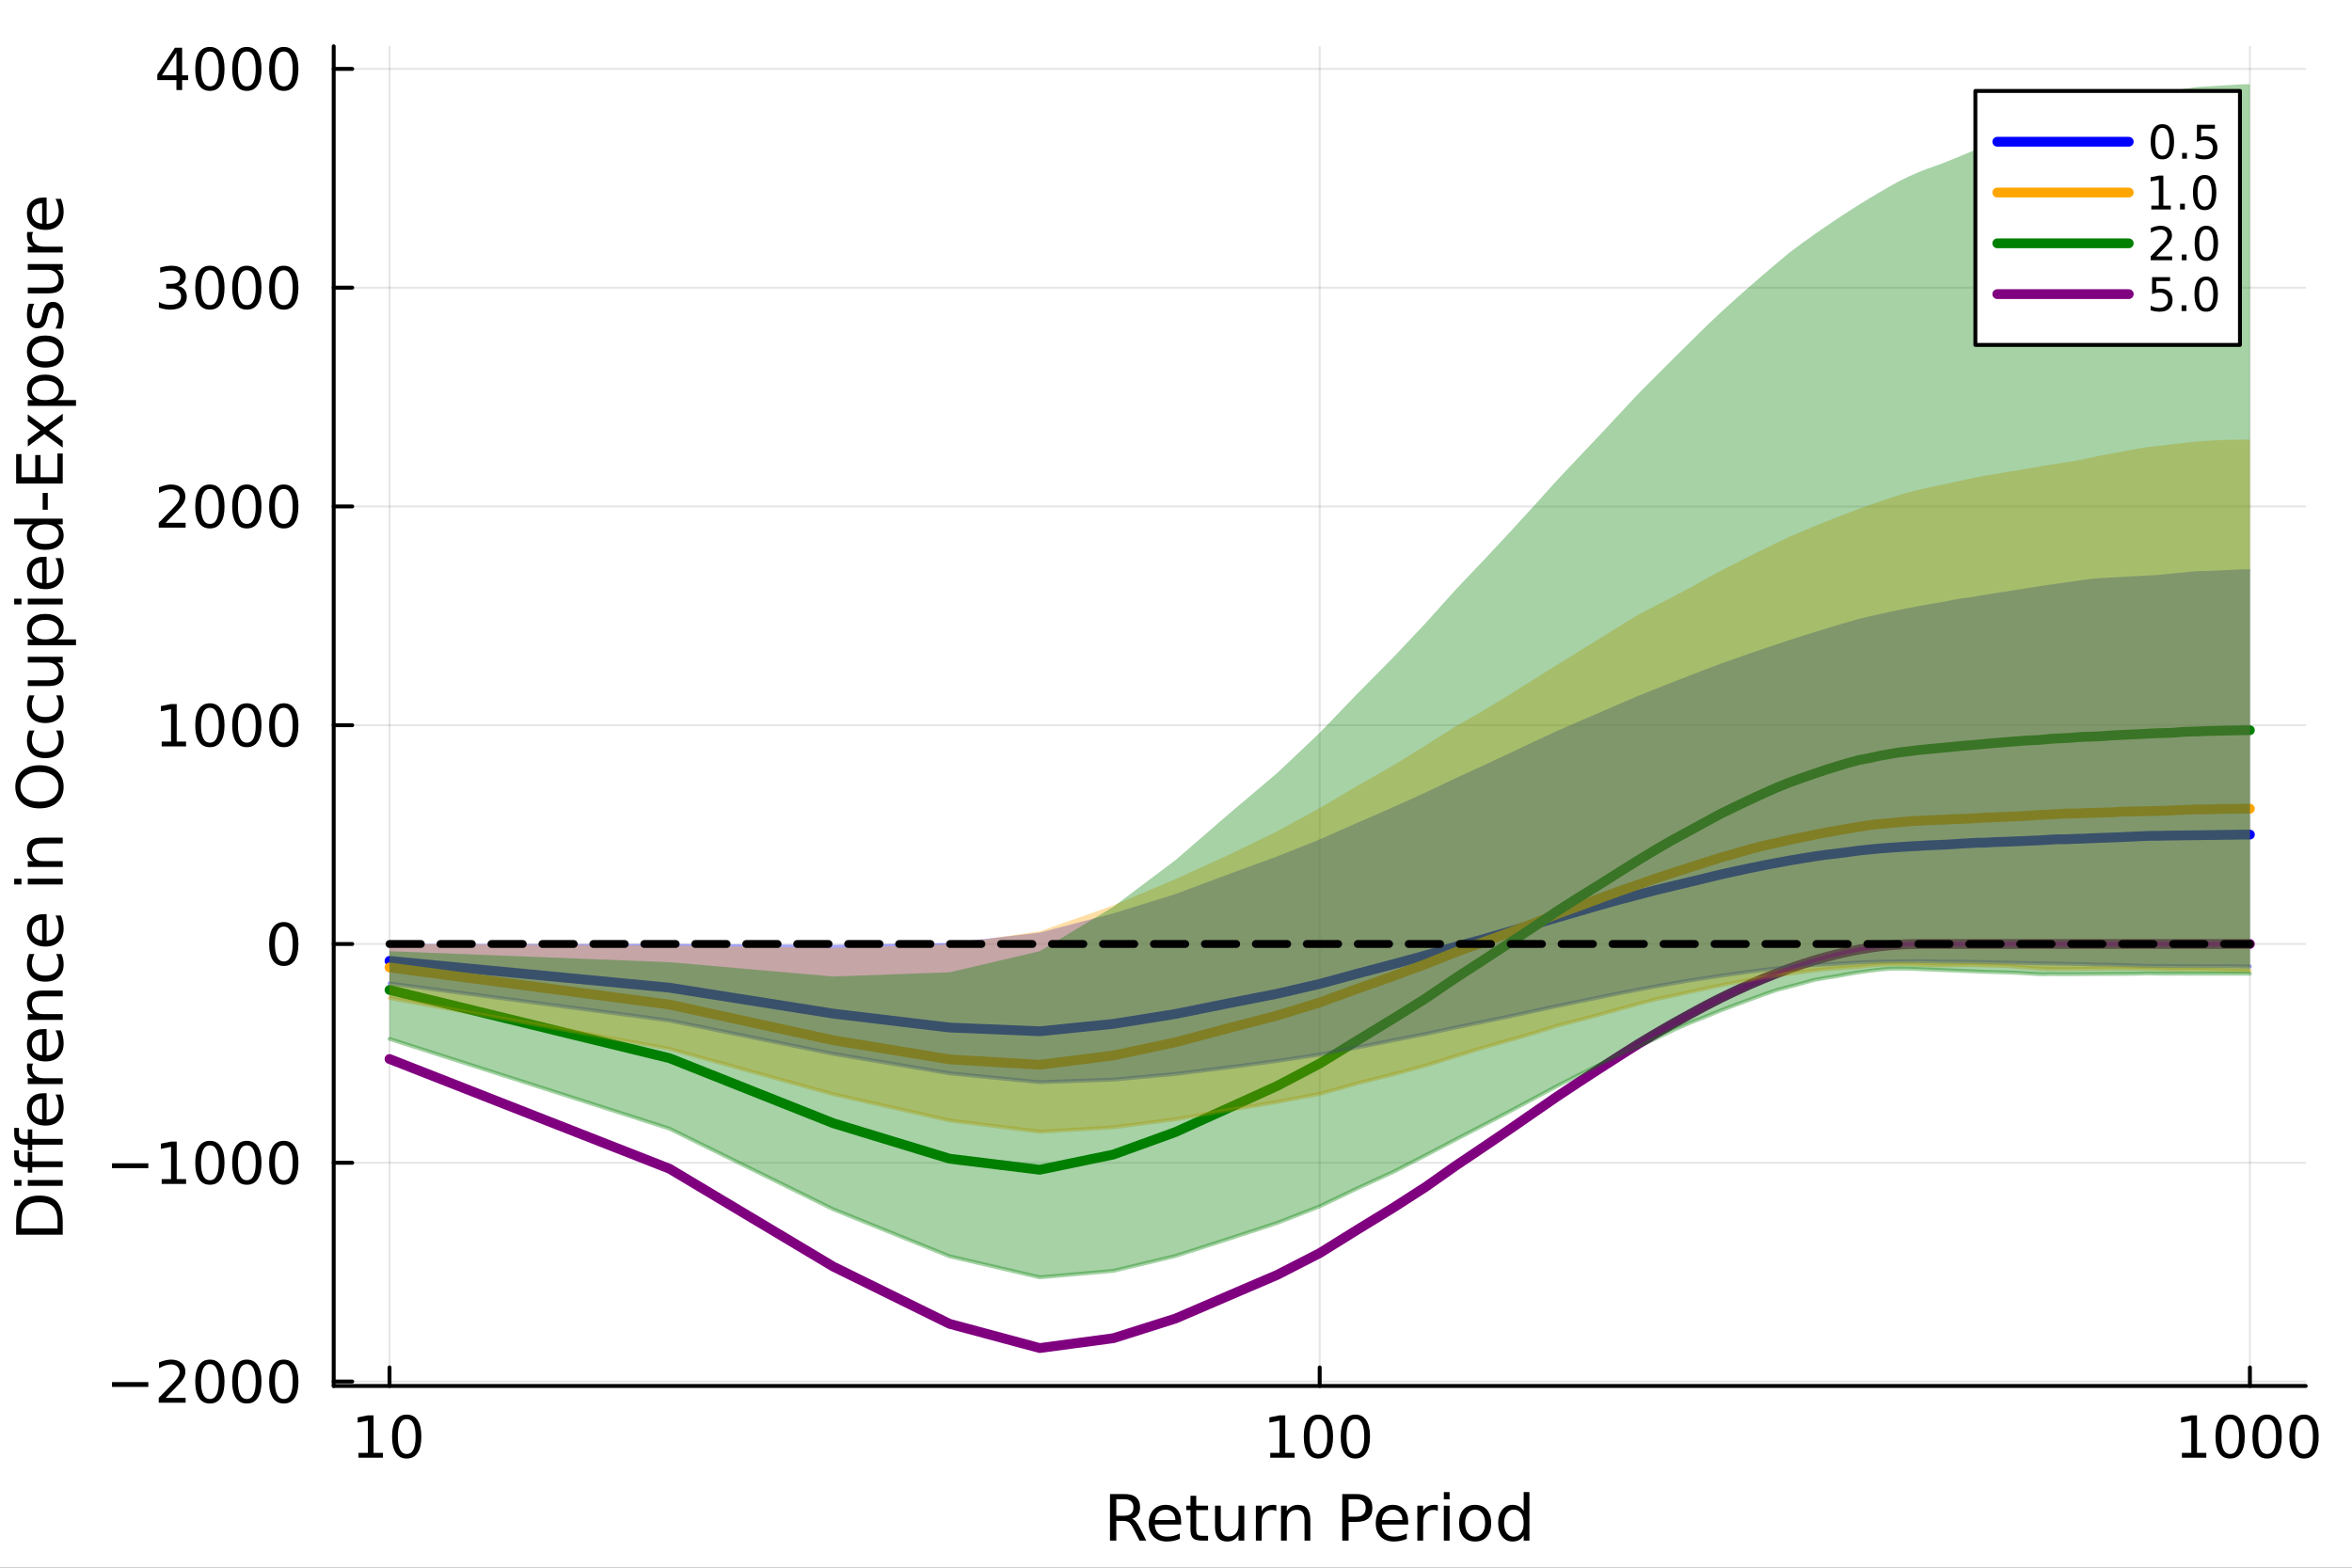 <?xml version="1.0" encoding="utf-8"?>
<svg xmlns="http://www.w3.org/2000/svg" xmlns:xlink="http://www.w3.org/1999/xlink" width="600" height="400" viewBox="0 0 2400 1600">
<rect x="0" y="0" width="2400" height="1600" fill="#333333" stroke="none"/>
<defs>
  <clipPath id="clip750">
    <rect x="0" y="0" width="2400" height="1600"/>
  </clipPath>
</defs>
<path clip-path="url(#clip750)" d="M0 1600 L2400 1600 L2400 0 L0 0  Z" fill="#ffffff" fill-rule="evenodd" fill-opacity="1"/>
<defs>
  <clipPath id="clip751">
    <rect x="480" y="0" width="1681" height="1600"/>
  </clipPath>
</defs>
<path clip-path="url(#clip750)" d="M340.508 1414.54 L2352.76 1414.54 L2352.76 47.244 L340.508 47.244  Z" fill="#ffffff" fill-rule="evenodd" fill-opacity="1"/>
<defs>
  <clipPath id="clip752">
    <rect x="340" y="47" width="2013" height="1368"/>
  </clipPath>
</defs>
<polyline clip-path="url(#clip752)" style="stroke:#000000; stroke-linecap:round; stroke-linejoin:round; stroke-width:2; stroke-opacity:0.1; fill:none" points="397.458,1414.54 397.458,47.244 "/>
<polyline clip-path="url(#clip752)" style="stroke:#000000; stroke-linecap:round; stroke-linejoin:round; stroke-width:2; stroke-opacity:0.1; fill:none" points="1346.63,1414.54 1346.63,47.244 "/>
<polyline clip-path="url(#clip752)" style="stroke:#000000; stroke-linecap:round; stroke-linejoin:round; stroke-width:2; stroke-opacity:0.1; fill:none" points="2295.81,1414.54 2295.81,47.244 "/>
<polyline clip-path="url(#clip750)" style="stroke:#000000; stroke-linecap:round; stroke-linejoin:round; stroke-width:4; stroke-opacity:1; fill:none" points="340.508,1414.54 2352.76,1414.54 "/>
<polyline clip-path="url(#clip750)" style="stroke:#000000; stroke-linecap:round; stroke-linejoin:round; stroke-width:4; stroke-opacity:1; fill:none" points="397.458,1414.54 397.458,1395.64 "/>
<polyline clip-path="url(#clip750)" style="stroke:#000000; stroke-linecap:round; stroke-linejoin:round; stroke-width:4; stroke-opacity:1; fill:none" points="1346.63,1414.54 1346.63,1395.64 "/>
<polyline clip-path="url(#clip750)" style="stroke:#000000; stroke-linecap:round; stroke-linejoin:round; stroke-width:4; stroke-opacity:1; fill:none" points="2295.81,1414.54 2295.81,1395.64 "/>
<path clip-path="url(#clip750)" d="M365.818 1482.82 L375.366 1482.82 L375.366 1449.86 L364.979 1451.95 L364.979 1446.62 L375.309 1444.54 L381.154 1444.54 L381.154 1482.82 L390.702 1482.82 L390.702 1487.74 L365.818 1487.74 L365.818 1482.82 Z" fill="#000000" fill-rule="nonzero" fill-opacity="1" /><path clip-path="url(#clip750)" d="M415.007 1448.39 Q410.494 1448.39 408.208 1452.84 Q405.951 1457.27 405.951 1466.18 Q405.951 1475.07 408.208 1479.52 Q410.494 1483.95 415.007 1483.95 Q419.55 1483.95 421.807 1479.52 Q424.093 1475.07 424.093 1466.18 Q424.093 1457.27 421.807 1452.84 Q419.55 1448.39 415.007 1448.39 M415.007 1443.76 Q422.27 1443.76 426.09 1449.52 Q429.938 1455.25 429.938 1466.18 Q429.938 1477.09 426.09 1482.85 Q422.27 1488.58 415.007 1488.58 Q407.745 1488.58 403.896 1482.85 Q400.077 1477.09 400.077 1466.18 Q400.077 1455.25 403.896 1449.52 Q407.745 1443.76 415.007 1443.76 Z" fill="#000000" fill-rule="nonzero" fill-opacity="1" /><path clip-path="url(#clip750)" d="M1296.14 1482.82 L1305.69 1482.82 L1305.69 1449.86 L1295.3 1451.95 L1295.3 1446.62 L1305.63 1444.54 L1311.48 1444.54 L1311.48 1482.82 L1321.02 1482.82 L1321.02 1487.74 L1296.14 1487.74 L1296.14 1482.82 Z" fill="#000000" fill-rule="nonzero" fill-opacity="1" /><path clip-path="url(#clip750)" d="M1345.33 1448.39 Q1340.82 1448.39 1338.53 1452.84 Q1336.27 1457.27 1336.27 1466.18 Q1336.27 1475.07 1338.53 1479.52 Q1340.82 1483.95 1345.33 1483.95 Q1349.87 1483.95 1352.13 1479.52 Q1354.42 1475.07 1354.42 1466.18 Q1354.42 1457.27 1352.13 1452.84 Q1349.87 1448.39 1345.33 1448.39 M1345.33 1443.76 Q1352.59 1443.76 1356.41 1449.52 Q1360.26 1455.25 1360.26 1466.18 Q1360.26 1477.09 1356.41 1482.85 Q1352.59 1488.58 1345.33 1488.58 Q1338.07 1488.58 1334.22 1482.85 Q1330.4 1477.09 1330.4 1466.18 Q1330.4 1455.25 1334.22 1449.52 Q1338.07 1443.76 1345.33 1443.76 Z" fill="#000000" fill-rule="nonzero" fill-opacity="1" /><path clip-path="url(#clip750)" d="M1383.03 1448.39 Q1378.52 1448.39 1376.23 1452.84 Q1373.98 1457.27 1373.98 1466.18 Q1373.98 1475.07 1376.23 1479.52 Q1378.52 1483.95 1383.03 1483.95 Q1387.58 1483.95 1389.83 1479.52 Q1392.12 1475.07 1392.12 1466.18 Q1392.12 1457.27 1389.83 1452.84 Q1387.58 1448.39 1383.03 1448.39 M1383.03 1443.76 Q1390.29 1443.76 1394.11 1449.52 Q1397.96 1455.25 1397.96 1466.18 Q1397.96 1477.09 1394.11 1482.85 Q1390.29 1488.58 1383.03 1488.58 Q1375.77 1488.58 1371.92 1482.85 Q1368.1 1477.09 1368.1 1466.18 Q1368.1 1455.25 1371.92 1449.52 Q1375.77 1443.76 1383.03 1443.76 Z" fill="#000000" fill-rule="nonzero" fill-opacity="1" /><path clip-path="url(#clip750)" d="M2226.46 1482.82 L2236.01 1482.82 L2236.01 1449.86 L2225.62 1451.95 L2225.62 1446.62 L2235.95 1444.54 L2241.8 1444.54 L2241.8 1482.82 L2251.35 1482.82 L2251.35 1487.74 L2226.46 1487.74 L2226.46 1482.82 Z" fill="#000000" fill-rule="nonzero" fill-opacity="1" /><path clip-path="url(#clip750)" d="M2275.65 1448.39 Q2271.14 1448.39 2268.85 1452.84 Q2266.6 1457.27 2266.6 1466.18 Q2266.6 1475.07 2268.85 1479.52 Q2271.14 1483.95 2275.65 1483.95 Q2280.2 1483.95 2282.45 1479.52 Q2284.74 1475.07 2284.74 1466.18 Q2284.74 1457.27 2282.45 1452.84 Q2280.2 1448.39 2275.65 1448.39 M2275.65 1443.76 Q2282.91 1443.76 2286.73 1449.52 Q2290.58 1455.25 2290.58 1466.18 Q2290.58 1477.09 2286.73 1482.85 Q2282.91 1488.58 2275.65 1488.58 Q2268.39 1488.58 2264.54 1482.85 Q2260.72 1477.09 2260.72 1466.18 Q2260.72 1455.25 2264.54 1449.52 Q2268.39 1443.76 2275.65 1443.76 Z" fill="#000000" fill-rule="nonzero" fill-opacity="1" /><path clip-path="url(#clip750)" d="M2313.35 1448.39 Q2308.84 1448.39 2306.55 1452.84 Q2304.3 1457.27 2304.3 1466.18 Q2304.3 1475.07 2306.55 1479.52 Q2308.84 1483.95 2313.35 1483.95 Q2317.9 1483.95 2320.15 1479.52 Q2322.44 1475.07 2322.44 1466.18 Q2322.44 1457.27 2320.15 1452.84 Q2317.9 1448.39 2313.35 1448.39 M2313.35 1443.76 Q2320.62 1443.76 2324.44 1449.52 Q2328.29 1455.25 2328.29 1466.18 Q2328.29 1477.09 2324.44 1482.85 Q2320.62 1488.58 2313.35 1488.58 Q2306.09 1488.58 2302.24 1482.85 Q2298.42 1477.09 2298.42 1466.18 Q2298.42 1455.25 2302.24 1449.52 Q2306.09 1443.76 2313.35 1443.76 Z" fill="#000000" fill-rule="nonzero" fill-opacity="1" /><path clip-path="url(#clip750)" d="M2351.06 1448.39 Q2346.54 1448.39 2344.26 1452.84 Q2342 1457.27 2342 1466.18 Q2342 1475.07 2344.26 1479.52 Q2346.54 1483.95 2351.06 1483.95 Q2355.6 1483.95 2357.86 1479.52 Q2360.14 1475.07 2360.14 1466.18 Q2360.14 1457.27 2357.86 1452.84 Q2355.6 1448.39 2351.06 1448.39 M2351.06 1443.76 Q2358.32 1443.76 2362.14 1449.52 Q2365.99 1455.25 2365.99 1466.18 Q2365.99 1477.09 2362.14 1482.85 Q2358.32 1488.58 2351.06 1488.58 Q2343.79 1488.58 2339.95 1482.85 Q2336.13 1477.09 2336.13 1466.18 Q2336.13 1455.25 2339.95 1449.52 Q2343.79 1443.76 2351.06 1443.76 Z" fill="#000000" fill-rule="nonzero" fill-opacity="1" /><path clip-path="url(#clip750)" d="M1155.18 1550.08 Q1157.25 1550.78 1159.19 1553.08 Q1161.17 1555.37 1163.14 1559.38 L1169.67 1572.36 L1162.76 1572.36 L1156.68 1560.17 Q1154.32 1555.4 1152.1 1553.84 Q1149.9 1552.28 1146.08 1552.28 L1139.08 1552.28 L1139.08 1572.36 L1132.65 1572.36 L1132.65 1524.84 L1147.16 1524.84 Q1155.31 1524.84 1159.32 1528.25 Q1163.33 1531.66 1163.33 1538.53 Q1163.33 1543.02 1161.23 1545.98 Q1159.16 1548.94 1155.18 1550.08 M1139.08 1530.13 L1139.08 1547 L1147.16 1547 Q1151.81 1547 1154.16 1544.86 Q1156.55 1542.7 1156.55 1538.53 Q1156.55 1534.36 1154.16 1532.26 Q1151.81 1530.13 1147.16 1530.13 L1139.08 1530.13 Z" fill="#000000" fill-rule="nonzero" fill-opacity="1" /><path clip-path="url(#clip750)" d="M1205.25 1553.08 L1205.25 1555.94 L1178.32 1555.94 Q1178.7 1561.99 1181.95 1565.17 Q1185.23 1568.32 1191.05 1568.32 Q1194.43 1568.32 1197.58 1567.49 Q1200.76 1566.67 1203.88 1565.01 L1203.88 1570.55 Q1200.73 1571.89 1197.42 1572.59 Q1194.11 1573.29 1190.7 1573.29 Q1182.17 1573.29 1177.18 1568.32 Q1172.21 1563.36 1172.21 1554.89 Q1172.21 1546.14 1176.92 1541.01 Q1181.66 1535.86 1189.69 1535.86 Q1196.88 1535.86 1201.05 1540.5 Q1205.25 1545.12 1205.25 1553.08 M1199.39 1551.36 Q1199.33 1546.55 1196.69 1543.69 Q1194.08 1540.82 1189.75 1540.82 Q1184.85 1540.82 1181.89 1543.59 Q1178.96 1546.36 1178.51 1551.39 L1199.39 1551.36 Z" fill="#000000" fill-rule="nonzero" fill-opacity="1" /><path clip-path="url(#clip750)" d="M1220.65 1526.59 L1220.65 1536.72 L1232.72 1536.72 L1232.72 1541.27 L1220.65 1541.27 L1220.65 1560.62 Q1220.65 1564.98 1221.83 1566.22 Q1223.04 1567.46 1226.7 1567.46 L1232.72 1567.46 L1232.72 1572.36 L1226.7 1572.36 Q1219.92 1572.36 1217.34 1569.85 Q1214.77 1567.3 1214.77 1560.62 L1214.77 1541.27 L1210.47 1541.27 L1210.47 1536.72 L1214.77 1536.72 L1214.77 1526.59 L1220.65 1526.59 Z" fill="#000000" fill-rule="nonzero" fill-opacity="1" /><path clip-path="url(#clip750)" d="M1239.82 1558.3 L1239.82 1536.72 L1245.67 1536.72 L1245.67 1558.07 Q1245.67 1563.13 1247.65 1565.68 Q1249.62 1568.19 1253.57 1568.19 Q1258.31 1568.19 1261.05 1565.17 Q1263.81 1562.15 1263.81 1556.93 L1263.81 1536.72 L1269.67 1536.72 L1269.67 1572.36 L1263.81 1572.36 L1263.81 1566.89 Q1261.68 1570.14 1258.85 1571.73 Q1256.05 1573.29 1252.32 1573.29 Q1246.18 1573.29 1243 1569.47 Q1239.82 1565.65 1239.82 1558.3 M1254.55 1535.86 L1254.55 1535.86 Z" fill="#000000" fill-rule="nonzero" fill-opacity="1" /><path clip-path="url(#clip750)" d="M1302.39 1542.19 Q1301.4 1541.62 1300.23 1541.36 Q1299.08 1541.08 1297.68 1541.08 Q1292.71 1541.08 1290.04 1544.32 Q1287.4 1547.54 1287.4 1553.59 L1287.4 1572.36 L1281.51 1572.36 L1281.51 1536.72 L1287.4 1536.72 L1287.4 1542.25 Q1289.25 1539.01 1292.21 1537.45 Q1295.17 1535.86 1299.4 1535.86 Q1300 1535.86 1300.74 1535.95 Q1301.47 1536.02 1302.36 1536.17 L1302.39 1542.19 Z" fill="#000000" fill-rule="nonzero" fill-opacity="1" /><path clip-path="url(#clip750)" d="M1337.02 1550.85 L1337.02 1572.36 L1331.16 1572.36 L1331.16 1551.04 Q1331.16 1545.98 1329.19 1543.46 Q1327.22 1540.95 1323.27 1540.95 Q1318.53 1540.95 1315.79 1543.97 Q1313.05 1547 1313.05 1552.22 L1313.05 1572.36 L1307.16 1572.36 L1307.16 1536.72 L1313.05 1536.72 L1313.05 1542.25 Q1315.15 1539.04 1317.99 1537.45 Q1320.85 1535.86 1324.57 1535.86 Q1330.72 1535.86 1333.87 1539.68 Q1337.02 1543.46 1337.02 1550.85 Z" fill="#000000" fill-rule="nonzero" fill-opacity="1" /><path clip-path="url(#clip750)" d="M1376.11 1530.13 L1376.11 1547.98 L1384.19 1547.98 Q1388.68 1547.98 1391.13 1545.66 Q1393.58 1543.34 1393.58 1539.04 Q1393.58 1534.77 1391.13 1532.45 Q1388.68 1530.13 1384.19 1530.13 L1376.11 1530.13 M1369.68 1524.84 L1384.19 1524.84 Q1392.18 1524.84 1396.25 1528.47 Q1400.36 1532.07 1400.36 1539.04 Q1400.36 1546.07 1396.25 1549.67 Q1392.18 1553.27 1384.19 1553.27 L1376.11 1553.27 L1376.11 1572.36 L1369.68 1572.36 L1369.68 1524.84 Z" fill="#000000" fill-rule="nonzero" fill-opacity="1" /><path clip-path="url(#clip750)" d="M1436.9 1553.08 L1436.9 1555.94 L1409.97 1555.94 Q1410.35 1561.99 1413.6 1565.17 Q1416.88 1568.32 1422.7 1568.32 Q1426.08 1568.32 1429.23 1567.49 Q1432.41 1566.67 1435.53 1565.01 L1435.53 1570.55 Q1432.38 1571.89 1429.07 1572.59 Q1425.76 1573.29 1422.35 1573.29 Q1413.82 1573.29 1408.82 1568.32 Q1403.86 1563.36 1403.86 1554.89 Q1403.86 1546.14 1408.57 1541.01 Q1413.31 1535.86 1421.33 1535.86 Q1428.53 1535.86 1432.7 1540.5 Q1436.9 1545.12 1436.9 1553.08 M1431.04 1551.36 Q1430.98 1546.55 1428.34 1543.69 Q1425.73 1540.82 1421.4 1540.82 Q1416.5 1540.82 1413.54 1543.59 Q1410.61 1546.36 1410.16 1551.39 L1431.04 1551.36 Z" fill="#000000" fill-rule="nonzero" fill-opacity="1" /><path clip-path="url(#clip750)" d="M1467.17 1542.19 Q1466.18 1541.62 1465 1541.36 Q1463.86 1541.08 1462.46 1541.08 Q1457.49 1541.08 1454.82 1544.32 Q1452.18 1547.54 1452.18 1553.59 L1452.18 1572.36 L1446.29 1572.36 L1446.29 1536.72 L1452.18 1536.72 L1452.18 1542.25 Q1454.02 1539.01 1456.98 1537.45 Q1459.94 1535.86 1464.17 1535.86 Q1464.78 1535.86 1465.51 1535.95 Q1466.24 1536.02 1467.13 1536.17 L1467.17 1542.19 Z" fill="#000000" fill-rule="nonzero" fill-opacity="1" /><path clip-path="url(#clip750)" d="M1473.31 1536.72 L1479.17 1536.72 L1479.17 1572.36 L1473.31 1572.36 L1473.31 1536.72 M1473.31 1522.84 L1479.17 1522.84 L1479.17 1530.25 L1473.31 1530.25 L1473.31 1522.84 Z" fill="#000000" fill-rule="nonzero" fill-opacity="1" /><path clip-path="url(#clip750)" d="M1505.23 1540.82 Q1500.52 1540.82 1497.79 1544.51 Q1495.05 1548.17 1495.05 1554.57 Q1495.05 1560.97 1497.75 1564.66 Q1500.49 1568.32 1505.23 1568.32 Q1509.91 1568.32 1512.65 1564.63 Q1515.39 1560.94 1515.39 1554.57 Q1515.39 1548.24 1512.65 1544.55 Q1509.91 1540.82 1505.23 1540.82 M1505.23 1535.86 Q1512.87 1535.86 1517.23 1540.82 Q1521.59 1545.79 1521.59 1554.57 Q1521.59 1563.32 1517.23 1568.32 Q1512.87 1573.29 1505.23 1573.29 Q1497.56 1573.29 1493.2 1568.32 Q1488.87 1563.32 1488.87 1554.57 Q1488.87 1545.79 1493.2 1540.82 Q1497.56 1535.86 1505.23 1535.86 Z" fill="#000000" fill-rule="nonzero" fill-opacity="1" /><path clip-path="url(#clip750)" d="M1554.76 1542.13 L1554.76 1522.84 L1560.62 1522.84 L1560.62 1572.36 L1554.76 1572.36 L1554.76 1567.02 Q1552.91 1570.2 1550.08 1571.76 Q1547.28 1573.29 1543.33 1573.29 Q1536.87 1573.29 1532.8 1568.13 Q1528.75 1562.97 1528.75 1554.57 Q1528.75 1546.17 1532.8 1541.01 Q1536.87 1535.86 1543.33 1535.86 Q1547.28 1535.86 1550.08 1537.42 Q1552.91 1538.94 1554.76 1542.13 M1534.8 1554.57 Q1534.8 1561.03 1537.44 1564.72 Q1540.12 1568.39 1544.76 1568.39 Q1549.41 1568.39 1552.09 1564.72 Q1554.76 1561.03 1554.76 1554.57 Q1554.76 1548.11 1552.09 1544.45 Q1549.41 1540.76 1544.76 1540.76 Q1540.12 1540.76 1537.44 1544.45 Q1534.8 1548.11 1534.8 1554.57 Z" fill="#000000" fill-rule="nonzero" fill-opacity="1" /><polyline clip-path="url(#clip752)" style="stroke:#000000; stroke-linecap:round; stroke-linejoin:round; stroke-width:2; stroke-opacity:0.1; fill:none" points="340.508,1410.01 2352.76,1410.01 "/>
<polyline clip-path="url(#clip752)" style="stroke:#000000; stroke-linecap:round; stroke-linejoin:round; stroke-width:2; stroke-opacity:0.1; fill:none" points="340.508,1186.73 2352.76,1186.73 "/>
<polyline clip-path="url(#clip752)" style="stroke:#000000; stroke-linecap:round; stroke-linejoin:round; stroke-width:2; stroke-opacity:0.1; fill:none" points="340.508,963.445 2352.76,963.445 "/>
<polyline clip-path="url(#clip752)" style="stroke:#000000; stroke-linecap:round; stroke-linejoin:round; stroke-width:2; stroke-opacity:0.1; fill:none" points="340.508,740.161 2352.76,740.161 "/>
<polyline clip-path="url(#clip752)" style="stroke:#000000; stroke-linecap:round; stroke-linejoin:round; stroke-width:2; stroke-opacity:0.1; fill:none" points="340.508,516.878 2352.76,516.878 "/>
<polyline clip-path="url(#clip752)" style="stroke:#000000; stroke-linecap:round; stroke-linejoin:round; stroke-width:2; stroke-opacity:0.1; fill:none" points="340.508,293.595 2352.76,293.595 "/>
<polyline clip-path="url(#clip752)" style="stroke:#000000; stroke-linecap:round; stroke-linejoin:round; stroke-width:2; stroke-opacity:0.1; fill:none" points="340.508,70.311 2352.76,70.311 "/>
<polyline clip-path="url(#clip750)" style="stroke:#000000; stroke-linecap:round; stroke-linejoin:round; stroke-width:4; stroke-opacity:1; fill:none" points="340.508,1414.54 340.508,47.244 "/>
<polyline clip-path="url(#clip750)" style="stroke:#000000; stroke-linecap:round; stroke-linejoin:round; stroke-width:4; stroke-opacity:1; fill:none" points="340.508,1410.01 359.406,1410.01 "/>
<polyline clip-path="url(#clip750)" style="stroke:#000000; stroke-linecap:round; stroke-linejoin:round; stroke-width:4; stroke-opacity:1; fill:none" points="340.508,1186.73 359.406,1186.73 "/>
<polyline clip-path="url(#clip750)" style="stroke:#000000; stroke-linecap:round; stroke-linejoin:round; stroke-width:4; stroke-opacity:1; fill:none" points="340.508,963.445 359.406,963.445 "/>
<polyline clip-path="url(#clip750)" style="stroke:#000000; stroke-linecap:round; stroke-linejoin:round; stroke-width:4; stroke-opacity:1; fill:none" points="340.508,740.161 359.406,740.161 "/>
<polyline clip-path="url(#clip750)" style="stroke:#000000; stroke-linecap:round; stroke-linejoin:round; stroke-width:4; stroke-opacity:1; fill:none" points="340.508,516.878 359.406,516.878 "/>
<polyline clip-path="url(#clip750)" style="stroke:#000000; stroke-linecap:round; stroke-linejoin:round; stroke-width:4; stroke-opacity:1; fill:none" points="340.508,293.595 359.406,293.595 "/>
<polyline clip-path="url(#clip750)" style="stroke:#000000; stroke-linecap:round; stroke-linejoin:round; stroke-width:4; stroke-opacity:1; fill:none" points="340.508,70.311 359.406,70.311 "/>
<path clip-path="url(#clip750)" d="M114.26 1410.58 L151.355 1410.58 L151.355 1415.49 L114.26 1415.49 L114.26 1410.58 Z" fill="#000000" fill-rule="nonzero" fill-opacity="1" /><path clip-path="url(#clip750)" d="M169.005 1426.69 L189.404 1426.69 L189.404 1431.61 L161.974 1431.61 L161.974 1426.69 Q165.302 1423.25 171.031 1417.46 Q176.789 1411.65 178.264 1409.97 Q181.071 1406.81 182.171 1404.64 Q183.299 1402.44 183.299 1400.33 Q183.299 1396.89 180.869 1394.72 Q178.467 1392.55 174.59 1392.55 Q171.841 1392.55 168.774 1393.5 Q165.736 1394.46 162.263 1396.4 L162.263 1390.49 Q165.793 1389.08 168.861 1388.35 Q171.928 1387.63 174.474 1387.63 Q181.187 1387.63 185.18 1390.99 Q189.173 1394.34 189.173 1399.96 Q189.173 1402.62 188.16 1405.02 Q187.176 1407.39 184.543 1410.63 Q183.82 1411.47 179.943 1415.49 Q176.065 1419.49 169.005 1426.69 Z" fill="#000000" fill-rule="nonzero" fill-opacity="1" /><path clip-path="url(#clip750)" d="M214.173 1392.26 Q209.659 1392.26 207.373 1396.72 Q205.116 1401.14 205.116 1410.05 Q205.116 1418.94 207.373 1423.39 Q209.659 1427.82 214.173 1427.82 Q218.716 1427.82 220.973 1423.39 Q223.258 1418.94 223.258 1410.05 Q223.258 1401.14 220.973 1396.72 Q218.716 1392.26 214.173 1392.26 M214.173 1387.63 Q221.436 1387.63 225.255 1393.39 Q229.103 1399.12 229.103 1410.05 Q229.103 1420.96 225.255 1426.72 Q221.436 1432.45 214.173 1432.45 Q206.91 1432.45 203.062 1426.72 Q199.242 1420.96 199.242 1410.05 Q199.242 1399.12 203.062 1393.39 Q206.91 1387.63 214.173 1387.63 Z" fill="#000000" fill-rule="nonzero" fill-opacity="1" /><path clip-path="url(#clip750)" d="M251.875 1392.26 Q247.361 1392.26 245.075 1396.72 Q242.818 1401.14 242.818 1410.05 Q242.818 1418.94 245.075 1423.39 Q247.361 1427.82 251.875 1427.82 Q256.418 1427.82 258.675 1423.39 Q260.961 1418.94 260.961 1410.05 Q260.961 1401.14 258.675 1396.72 Q256.418 1392.26 251.875 1392.26 M251.875 1387.63 Q259.138 1387.63 262.957 1393.39 Q266.806 1399.12 266.806 1410.05 Q266.806 1420.96 262.957 1426.72 Q259.138 1432.45 251.875 1432.45 Q244.612 1432.45 240.764 1426.72 Q236.945 1420.96 236.945 1410.05 Q236.945 1399.12 240.764 1393.39 Q244.612 1387.63 251.875 1387.63 Z" fill="#000000" fill-rule="nonzero" fill-opacity="1" /><path clip-path="url(#clip750)" d="M289.578 1392.26 Q285.064 1392.26 282.778 1396.72 Q280.521 1401.14 280.521 1410.05 Q280.521 1418.94 282.778 1423.39 Q285.064 1427.82 289.578 1427.82 Q294.12 1427.82 296.377 1423.39 Q298.663 1418.94 298.663 1410.05 Q298.663 1401.14 296.377 1396.72 Q294.12 1392.26 289.578 1392.26 M289.578 1387.63 Q296.84 1387.63 300.66 1393.39 Q304.508 1399.12 304.508 1410.05 Q304.508 1420.96 300.66 1426.72 Q296.84 1432.45 289.578 1432.45 Q282.315 1432.45 278.466 1426.72 Q274.647 1420.96 274.647 1410.05 Q274.647 1399.12 278.466 1393.39 Q282.315 1387.63 289.578 1387.63 Z" fill="#000000" fill-rule="nonzero" fill-opacity="1" /><path clip-path="url(#clip750)" d="M114.26 1187.29 L151.355 1187.29 L151.355 1192.21 L114.26 1192.21 L114.26 1187.29 Z" fill="#000000" fill-rule="nonzero" fill-opacity="1" /><path clip-path="url(#clip750)" d="M164.983 1203.41 L174.532 1203.41 L174.532 1170.45 L164.144 1172.54 L164.144 1167.21 L174.474 1165.13 L180.319 1165.13 L180.319 1203.41 L189.867 1203.41 L189.867 1208.33 L164.983 1208.33 L164.983 1203.41 Z" fill="#000000" fill-rule="nonzero" fill-opacity="1" /><path clip-path="url(#clip750)" d="M214.173 1168.98 Q209.659 1168.98 207.373 1173.43 Q205.116 1177.86 205.116 1186.77 Q205.116 1195.65 207.373 1200.11 Q209.659 1204.54 214.173 1204.54 Q218.716 1204.54 220.973 1200.11 Q223.258 1195.65 223.258 1186.77 Q223.258 1177.86 220.973 1173.43 Q218.716 1168.98 214.173 1168.98 M214.173 1164.35 Q221.436 1164.35 225.255 1170.1 Q229.103 1175.83 229.103 1186.77 Q229.103 1197.68 225.255 1203.44 Q221.436 1209.17 214.173 1209.17 Q206.91 1209.17 203.062 1203.44 Q199.242 1197.68 199.242 1186.77 Q199.242 1175.83 203.062 1170.1 Q206.91 1164.35 214.173 1164.35 Z" fill="#000000" fill-rule="nonzero" fill-opacity="1" /><path clip-path="url(#clip750)" d="M251.875 1168.98 Q247.361 1168.98 245.075 1173.43 Q242.818 1177.86 242.818 1186.77 Q242.818 1195.65 245.075 1200.11 Q247.361 1204.54 251.875 1204.54 Q256.418 1204.54 258.675 1200.11 Q260.961 1195.65 260.961 1186.77 Q260.961 1177.86 258.675 1173.43 Q256.418 1168.98 251.875 1168.98 M251.875 1164.35 Q259.138 1164.35 262.957 1170.1 Q266.806 1175.83 266.806 1186.77 Q266.806 1197.68 262.957 1203.44 Q259.138 1209.17 251.875 1209.17 Q244.612 1209.17 240.764 1203.44 Q236.945 1197.68 236.945 1186.77 Q236.945 1175.83 240.764 1170.1 Q244.612 1164.35 251.875 1164.35 Z" fill="#000000" fill-rule="nonzero" fill-opacity="1" /><path clip-path="url(#clip750)" d="M289.578 1168.98 Q285.064 1168.98 282.778 1173.43 Q280.521 1177.86 280.521 1186.77 Q280.521 1195.65 282.778 1200.11 Q285.064 1204.54 289.578 1204.54 Q294.12 1204.54 296.377 1200.11 Q298.663 1195.65 298.663 1186.77 Q298.663 1177.86 296.377 1173.43 Q294.12 1168.98 289.578 1168.98 M289.578 1164.35 Q296.84 1164.35 300.66 1170.1 Q304.508 1175.83 304.508 1186.77 Q304.508 1197.68 300.66 1203.44 Q296.84 1209.17 289.578 1209.17 Q282.315 1209.17 278.466 1203.44 Q274.647 1197.68 274.647 1186.77 Q274.647 1175.83 278.466 1170.1 Q282.315 1164.35 289.578 1164.35 Z" fill="#000000" fill-rule="nonzero" fill-opacity="1" /><path clip-path="url(#clip750)" d="M289.578 945.693 Q285.064 945.693 282.778 950.149 Q280.521 954.576 280.521 963.488 Q280.521 972.371 282.778 976.827 Q285.064 981.254 289.578 981.254 Q294.12 981.254 296.377 976.827 Q298.663 972.371 298.663 963.488 Q298.663 954.576 296.377 950.149 Q294.12 945.693 289.578 945.693 M289.578 941.063 Q296.84 941.063 300.66 946.821 Q304.508 952.55 304.508 963.488 Q304.508 974.396 300.66 980.154 Q296.84 985.884 289.578 985.884 Q282.315 985.884 278.466 980.154 Q274.647 974.396 274.647 963.488 Q274.647 952.55 278.466 946.821 Q282.315 941.063 289.578 941.063 Z" fill="#000000" fill-rule="nonzero" fill-opacity="1" /><path clip-path="url(#clip750)" d="M164.983 756.842 L174.532 756.842 L174.532 723.885 L164.144 725.969 L164.144 720.645 L174.474 718.561 L180.319 718.561 L180.319 756.842 L189.867 756.842 L189.867 761.761 L164.983 761.761 L164.983 756.842 Z" fill="#000000" fill-rule="nonzero" fill-opacity="1" /><path clip-path="url(#clip750)" d="M214.173 722.41 Q209.659 722.41 207.373 726.866 Q205.116 731.293 205.116 740.205 Q205.116 749.088 207.373 753.544 Q209.659 757.971 214.173 757.971 Q218.716 757.971 220.973 753.544 Q223.258 749.088 223.258 740.205 Q223.258 731.293 220.973 726.866 Q218.716 722.41 214.173 722.41 M214.173 717.78 Q221.436 717.78 225.255 723.538 Q229.103 729.267 229.103 740.205 Q229.103 751.113 225.255 756.871 Q221.436 762.6 214.173 762.6 Q206.91 762.6 203.062 756.871 Q199.242 751.113 199.242 740.205 Q199.242 729.267 203.062 723.538 Q206.91 717.78 214.173 717.78 Z" fill="#000000" fill-rule="nonzero" fill-opacity="1" /><path clip-path="url(#clip750)" d="M251.875 722.41 Q247.361 722.41 245.075 726.866 Q242.818 731.293 242.818 740.205 Q242.818 749.088 245.075 753.544 Q247.361 757.971 251.875 757.971 Q256.418 757.971 258.675 753.544 Q260.961 749.088 260.961 740.205 Q260.961 731.293 258.675 726.866 Q256.418 722.41 251.875 722.41 M251.875 717.78 Q259.138 717.78 262.957 723.538 Q266.806 729.267 266.806 740.205 Q266.806 751.113 262.957 756.871 Q259.138 762.6 251.875 762.6 Q244.612 762.6 240.764 756.871 Q236.945 751.113 236.945 740.205 Q236.945 729.267 240.764 723.538 Q244.612 717.78 251.875 717.78 Z" fill="#000000" fill-rule="nonzero" fill-opacity="1" /><path clip-path="url(#clip750)" d="M289.578 722.41 Q285.064 722.41 282.778 726.866 Q280.521 731.293 280.521 740.205 Q280.521 749.088 282.778 753.544 Q285.064 757.971 289.578 757.971 Q294.12 757.971 296.377 753.544 Q298.663 749.088 298.663 740.205 Q298.663 731.293 296.377 726.866 Q294.12 722.41 289.578 722.41 M289.578 717.78 Q296.84 717.78 300.66 723.538 Q304.508 729.267 304.508 740.205 Q304.508 751.113 300.66 756.871 Q296.84 762.6 289.578 762.6 Q282.315 762.6 278.466 756.871 Q274.647 751.113 274.647 740.205 Q274.647 729.267 278.466 723.538 Q282.315 717.78 289.578 717.78 Z" fill="#000000" fill-rule="nonzero" fill-opacity="1" /><path clip-path="url(#clip750)" d="M169.005 533.559 L189.404 533.559 L189.404 538.478 L161.974 538.478 L161.974 533.559 Q165.302 530.116 171.031 524.329 Q176.789 518.513 178.264 516.835 Q181.071 513.681 182.171 511.51 Q183.299 509.311 183.299 507.199 Q183.299 503.756 180.869 501.586 Q178.467 499.416 174.59 499.416 Q171.841 499.416 168.774 500.37 Q165.736 501.325 162.263 503.264 L162.263 497.361 Q165.793 495.943 168.861 495.22 Q171.928 494.497 174.474 494.497 Q181.187 494.497 185.18 497.853 Q189.173 501.21 189.173 506.823 Q189.173 509.485 188.16 511.887 Q187.176 514.259 184.543 517.5 Q183.82 518.339 179.943 522.361 Q176.065 526.354 169.005 533.559 Z" fill="#000000" fill-rule="nonzero" fill-opacity="1" /><path clip-path="url(#clip750)" d="M214.173 499.126 Q209.659 499.126 207.373 503.582 Q205.116 508.009 205.116 516.921 Q205.116 525.804 207.373 530.26 Q209.659 534.687 214.173 534.687 Q218.716 534.687 220.973 530.26 Q223.258 525.804 223.258 516.921 Q223.258 508.009 220.973 503.582 Q218.716 499.126 214.173 499.126 M214.173 494.497 Q221.436 494.497 225.255 500.255 Q229.103 505.984 229.103 516.921 Q229.103 527.83 225.255 533.588 Q221.436 539.317 214.173 539.317 Q206.91 539.317 203.062 533.588 Q199.242 527.83 199.242 516.921 Q199.242 505.984 203.062 500.255 Q206.91 494.497 214.173 494.497 Z" fill="#000000" fill-rule="nonzero" fill-opacity="1" /><path clip-path="url(#clip750)" d="M251.875 499.126 Q247.361 499.126 245.075 503.582 Q242.818 508.009 242.818 516.921 Q242.818 525.804 245.075 530.26 Q247.361 534.687 251.875 534.687 Q256.418 534.687 258.675 530.26 Q260.961 525.804 260.961 516.921 Q260.961 508.009 258.675 503.582 Q256.418 499.126 251.875 499.126 M251.875 494.497 Q259.138 494.497 262.957 500.255 Q266.806 505.984 266.806 516.921 Q266.806 527.83 262.957 533.588 Q259.138 539.317 251.875 539.317 Q244.612 539.317 240.764 533.588 Q236.945 527.83 236.945 516.921 Q236.945 505.984 240.764 500.255 Q244.612 494.497 251.875 494.497 Z" fill="#000000" fill-rule="nonzero" fill-opacity="1" /><path clip-path="url(#clip750)" d="M289.578 499.126 Q285.064 499.126 282.778 503.582 Q280.521 508.009 280.521 516.921 Q280.521 525.804 282.778 530.26 Q285.064 534.687 289.578 534.687 Q294.12 534.687 296.377 530.26 Q298.663 525.804 298.663 516.921 Q298.663 508.009 296.377 503.582 Q294.12 499.126 289.578 499.126 M289.578 494.497 Q296.84 494.497 300.66 500.255 Q304.508 505.984 304.508 516.921 Q304.508 527.83 300.66 533.588 Q296.84 539.317 289.578 539.317 Q282.315 539.317 278.466 533.588 Q274.647 527.83 274.647 516.921 Q274.647 505.984 278.466 500.255 Q282.315 494.497 289.578 494.497 Z" fill="#000000" fill-rule="nonzero" fill-opacity="1" /><path clip-path="url(#clip750)" d="M181.679 291.902 Q185.874 292.799 188.218 295.635 Q190.591 298.47 190.591 302.637 Q190.591 309.031 186.193 312.533 Q181.795 316.034 173.693 316.034 Q170.973 316.034 168.079 315.484 Q165.215 314.963 162.148 313.893 L162.148 308.25 Q164.578 309.668 167.472 310.391 Q170.365 311.115 173.519 311.115 Q179.017 311.115 181.881 308.945 Q184.775 306.775 184.775 302.637 Q184.775 298.817 182.084 296.676 Q179.422 294.506 174.648 294.506 L169.613 294.506 L169.613 289.703 L174.879 289.703 Q179.19 289.703 181.476 287.996 Q183.762 286.26 183.762 283.019 Q183.762 279.691 181.389 277.926 Q179.046 276.132 174.648 276.132 Q172.246 276.132 169.497 276.653 Q166.748 277.174 163.45 278.274 L163.45 273.065 Q166.777 272.139 169.671 271.676 Q172.593 271.213 175.168 271.213 Q181.823 271.213 185.701 274.252 Q189.578 277.261 189.578 282.411 Q189.578 285.999 187.524 288.488 Q185.469 290.947 181.679 291.902 Z" fill="#000000" fill-rule="nonzero" fill-opacity="1" /><path clip-path="url(#clip750)" d="M214.173 275.843 Q209.659 275.843 207.373 280.299 Q205.116 284.726 205.116 293.638 Q205.116 302.521 207.373 306.977 Q209.659 311.404 214.173 311.404 Q218.716 311.404 220.973 306.977 Q223.258 302.521 223.258 293.638 Q223.258 284.726 220.973 280.299 Q218.716 275.843 214.173 275.843 M214.173 271.213 Q221.436 271.213 225.255 276.971 Q229.103 282.701 229.103 293.638 Q229.103 304.547 225.255 310.305 Q221.436 316.034 214.173 316.034 Q206.91 316.034 203.062 310.305 Q199.242 304.547 199.242 293.638 Q199.242 282.701 203.062 276.971 Q206.91 271.213 214.173 271.213 Z" fill="#000000" fill-rule="nonzero" fill-opacity="1" /><path clip-path="url(#clip750)" d="M251.875 275.843 Q247.361 275.843 245.075 280.299 Q242.818 284.726 242.818 293.638 Q242.818 302.521 245.075 306.977 Q247.361 311.404 251.875 311.404 Q256.418 311.404 258.675 306.977 Q260.961 302.521 260.961 293.638 Q260.961 284.726 258.675 280.299 Q256.418 275.843 251.875 275.843 M251.875 271.213 Q259.138 271.213 262.957 276.971 Q266.806 282.701 266.806 293.638 Q266.806 304.547 262.957 310.305 Q259.138 316.034 251.875 316.034 Q244.612 316.034 240.764 310.305 Q236.945 304.547 236.945 293.638 Q236.945 282.701 240.764 276.971 Q244.612 271.213 251.875 271.213 Z" fill="#000000" fill-rule="nonzero" fill-opacity="1" /><path clip-path="url(#clip750)" d="M289.578 275.843 Q285.064 275.843 282.778 280.299 Q280.521 284.726 280.521 293.638 Q280.521 302.521 282.778 306.977 Q285.064 311.404 289.578 311.404 Q294.12 311.404 296.377 306.977 Q298.663 302.521 298.663 293.638 Q298.663 284.726 296.377 280.299 Q294.12 275.843 289.578 275.843 M289.578 271.213 Q296.84 271.213 300.66 276.971 Q304.508 282.701 304.508 293.638 Q304.508 304.547 300.66 310.305 Q296.84 316.034 289.578 316.034 Q282.315 316.034 278.466 310.305 Q274.647 304.547 274.647 293.638 Q274.647 282.701 278.466 276.971 Q282.315 271.213 289.578 271.213 Z" fill="#000000" fill-rule="nonzero" fill-opacity="1" /><path clip-path="url(#clip750)" d="M180.029 53.804 L165.273 76.865 L180.029 76.865 L180.029 53.804 M178.496 48.711 L185.845 48.711 L185.845 76.865 L192.009 76.865 L192.009 81.726 L185.845 81.726 L185.845 91.911 L180.029 91.911 L180.029 81.726 L160.527 81.726 L160.527 76.084 L178.496 48.711 Z" fill="#000000" fill-rule="nonzero" fill-opacity="1" /><path clip-path="url(#clip750)" d="M214.173 52.56 Q209.659 52.56 207.373 57.016 Q205.116 61.443 205.116 70.355 Q205.116 79.238 207.373 83.694 Q209.659 88.121 214.173 88.121 Q218.716 88.121 220.973 83.694 Q223.258 79.238 223.258 70.355 Q223.258 61.443 220.973 57.016 Q218.716 52.56 214.173 52.56 M214.173 47.93 Q221.436 47.93 225.255 53.688 Q229.103 59.417 229.103 70.355 Q229.103 81.263 225.255 87.021 Q221.436 92.75 214.173 92.75 Q206.91 92.75 203.062 87.021 Q199.242 81.263 199.242 70.355 Q199.242 59.417 203.062 53.688 Q206.91 47.93 214.173 47.93 Z" fill="#000000" fill-rule="nonzero" fill-opacity="1" /><path clip-path="url(#clip750)" d="M251.875 52.56 Q247.361 52.56 245.075 57.016 Q242.818 61.443 242.818 70.355 Q242.818 79.238 245.075 83.694 Q247.361 88.121 251.875 88.121 Q256.418 88.121 258.675 83.694 Q260.961 79.238 260.961 70.355 Q260.961 61.443 258.675 57.016 Q256.418 52.56 251.875 52.56 M251.875 47.93 Q259.138 47.93 262.957 53.688 Q266.806 59.417 266.806 70.355 Q266.806 81.263 262.957 87.021 Q259.138 92.75 251.875 92.75 Q244.612 92.75 240.764 87.021 Q236.945 81.263 236.945 70.355 Q236.945 59.417 240.764 53.688 Q244.612 47.93 251.875 47.93 Z" fill="#000000" fill-rule="nonzero" fill-opacity="1" /><path clip-path="url(#clip750)" d="M289.578 52.56 Q285.064 52.56 282.778 57.016 Q280.521 61.443 280.521 70.355 Q280.521 79.238 282.778 83.694 Q285.064 88.121 289.578 88.121 Q294.12 88.121 296.377 83.694 Q298.663 79.238 298.663 70.355 Q298.663 61.443 296.377 57.016 Q294.12 52.56 289.578 52.56 M289.578 47.93 Q296.84 47.93 300.66 53.688 Q304.508 59.417 304.508 70.355 Q304.508 81.263 300.66 87.021 Q296.84 92.75 289.578 92.75 Q282.315 92.75 278.466 87.021 Q274.647 81.263 274.647 70.355 Q274.647 59.417 278.466 53.688 Q282.315 47.93 289.578 47.93 Z" fill="#000000" fill-rule="nonzero" fill-opacity="1" /><path clip-path="url(#clip750)" d="M21.768 1253.76 L58.721 1253.76 L58.721 1245.99 Q58.721 1236.15 54.265 1231.6 Q49.809 1227.02 40.196 1227.02 Q30.648 1227.02 26.224 1231.6 Q21.768 1236.15 21.768 1245.99 L21.768 1253.76 M16.484 1260.18 L16.484 1246.98 Q16.484 1233.16 22.245 1226.7 Q27.974 1220.24 40.196 1220.24 Q52.482 1220.24 58.243 1226.73 Q64.004 1233.23 64.004 1246.98 L64.004 1260.18 L16.484 1260.18 Z" fill="#000000" fill-rule="nonzero" fill-opacity="1" /><path clip-path="url(#clip750)" d="M28.356 1210.25 L28.356 1204.39 L64.004 1204.39 L64.004 1210.25 L28.356 1210.25 M14.479 1210.25 L14.479 1204.39 L21.895 1204.39 L21.895 1210.25 L14.479 1210.25 Z" fill="#000000" fill-rule="nonzero" fill-opacity="1" /><path clip-path="url(#clip750)" d="M14.479 1174.09 L19.349 1174.09 L19.349 1179.69 Q19.349 1182.84 20.622 1184.08 Q21.895 1185.29 25.205 1185.29 L28.356 1185.29 L28.356 1175.65 L32.908 1175.65 L32.908 1185.29 L64.004 1185.29 L64.004 1191.18 L32.908 1191.18 L32.908 1196.78 L28.356 1196.78 L28.356 1191.18 L25.874 1191.18 Q19.922 1191.18 17.216 1188.41 Q14.479 1185.64 14.479 1179.63 L14.479 1174.09 Z" fill="#000000" fill-rule="nonzero" fill-opacity="1" /><path clip-path="url(#clip750)" d="M14.479 1151.14 L19.349 1151.14 L19.349 1156.74 Q19.349 1159.89 20.622 1161.13 Q21.895 1162.34 25.205 1162.34 L28.356 1162.34 L28.356 1152.7 L32.908 1152.7 L32.908 1162.34 L64.004 1162.34 L64.004 1168.23 L32.908 1168.23 L32.908 1173.83 L28.356 1173.83 L28.356 1168.23 L25.874 1168.23 Q19.922 1168.23 17.216 1165.46 Q14.479 1162.69 14.479 1156.68 L14.479 1151.14 Z" fill="#000000" fill-rule="nonzero" fill-opacity="1" /><path clip-path="url(#clip750)" d="M44.716 1115.75 L47.581 1115.75 L47.581 1142.67 Q53.628 1142.29 56.811 1139.05 Q59.962 1135.77 59.962 1129.94 Q59.962 1126.57 59.134 1123.42 Q58.307 1120.23 56.652 1117.12 L62.19 1117.12 Q63.527 1120.27 64.227 1123.58 Q64.927 1126.89 64.927 1130.29 Q64.927 1138.82 59.962 1143.82 Q54.997 1148.78 46.53 1148.78 Q37.777 1148.78 32.653 1144.07 Q27.497 1139.33 27.497 1131.31 Q27.497 1124.12 32.144 1119.95 Q36.759 1115.75 44.716 1115.75 M42.997 1121.6 Q38.191 1121.67 35.327 1124.31 Q32.462 1126.92 32.462 1131.25 Q32.462 1136.15 35.231 1139.11 Q38 1142.04 43.029 1142.48 L42.997 1121.6 Z" fill="#000000" fill-rule="nonzero" fill-opacity="1" /><path clip-path="url(#clip750)" d="M33.831 1085.48 Q33.258 1086.46 33.003 1087.64 Q32.717 1088.79 32.717 1090.19 Q32.717 1095.15 35.963 1097.83 Q39.178 1100.47 45.225 1100.47 L64.004 1100.47 L64.004 1106.36 L28.356 1106.36 L28.356 1100.47 L33.894 1100.47 Q30.648 1098.62 29.088 1095.66 Q27.497 1092.7 27.497 1088.47 Q27.497 1087.86 27.592 1087.13 Q27.656 1086.4 27.815 1085.51 L33.831 1085.48 Z" fill="#000000" fill-rule="nonzero" fill-opacity="1" /><path clip-path="url(#clip750)" d="M44.716 1050.28 L47.581 1050.28 L47.581 1077.2 Q53.628 1076.82 56.811 1073.57 Q59.962 1070.3 59.962 1064.47 Q59.962 1061.1 59.134 1057.95 Q58.307 1054.76 56.652 1051.64 L62.19 1051.64 Q63.527 1054.8 64.227 1058.11 Q64.927 1061.42 64.927 1064.82 Q64.927 1073.35 59.962 1078.35 Q54.997 1083.31 46.53 1083.31 Q37.777 1083.31 32.653 1078.6 Q27.497 1073.86 27.497 1065.84 Q27.497 1058.65 32.144 1054.48 Q36.759 1050.28 44.716 1050.28 M42.997 1056.13 Q38.191 1056.2 35.327 1058.84 Q32.462 1061.45 32.462 1065.78 Q32.462 1070.68 35.231 1073.64 Q38 1076.57 43.029 1077.01 L42.997 1056.13 Z" fill="#000000" fill-rule="nonzero" fill-opacity="1" /><path clip-path="url(#clip750)" d="M42.488 1011.03 L64.004 1011.03 L64.004 1016.89 L42.679 1016.89 Q37.618 1016.89 35.104 1018.86 Q32.589 1020.83 32.589 1024.78 Q32.589 1029.52 35.613 1032.26 Q38.637 1035 43.857 1035 L64.004 1035 L64.004 1040.89 L28.356 1040.89 L28.356 1035 L33.894 1035 Q30.68 1032.9 29.088 1030.06 Q27.497 1027.2 27.497 1023.48 Q27.497 1017.33 31.316 1014.18 Q35.104 1011.03 42.488 1011.03 Z" fill="#000000" fill-rule="nonzero" fill-opacity="1" /><path clip-path="url(#clip750)" d="M29.725 973.696 L35.199 973.696 Q33.831 976.179 33.162 978.693 Q32.462 981.176 32.462 983.722 Q32.462 989.419 36.09 992.57 Q39.687 995.721 46.212 995.721 Q52.737 995.721 56.365 992.57 Q59.962 989.419 59.962 983.722 Q59.962 981.176 59.294 978.693 Q58.593 976.179 57.225 973.696 L62.636 973.696 Q63.781 976.147 64.354 978.788 Q64.927 981.398 64.927 984.358 Q64.927 992.411 59.866 997.154 Q54.806 1001.9 46.212 1001.9 Q37.491 1001.9 32.494 997.122 Q27.497 992.316 27.497 983.977 Q27.497 981.271 28.07 978.693 Q28.611 976.115 29.725 973.696 Z" fill="#000000" fill-rule="nonzero" fill-opacity="1" /><path clip-path="url(#clip750)" d="M44.716 933.019 L47.581 933.019 L47.581 959.946 Q53.628 959.564 56.811 956.318 Q59.962 953.039 59.962 947.215 Q59.962 943.841 59.134 940.69 Q58.307 937.507 56.652 934.388 L62.19 934.388 Q63.527 937.539 64.227 940.849 Q64.927 944.159 64.927 947.565 Q64.927 956.095 59.962 961.092 Q54.997 966.057 46.53 966.057 Q37.777 966.057 32.653 961.346 Q27.497 956.604 27.497 948.583 Q27.497 941.39 32.144 937.22 Q36.759 933.019 44.716 933.019 M42.997 938.876 Q38.191 938.939 35.327 941.581 Q32.462 944.191 32.462 948.52 Q32.462 953.421 35.231 956.381 Q38 959.309 43.029 959.755 L42.997 938.876 Z" fill="#000000" fill-rule="nonzero" fill-opacity="1" /><path clip-path="url(#clip750)" d="M28.356 902.686 L28.356 896.83 L64.004 896.83 L64.004 902.686 L28.356 902.686 M14.479 902.686 L14.479 896.83 L21.895 896.83 L21.895 902.686 L14.479 902.686 Z" fill="#000000" fill-rule="nonzero" fill-opacity="1" /><path clip-path="url(#clip750)" d="M42.488 854.944 L64.004 854.944 L64.004 860.8 L42.679 860.8 Q37.618 860.8 35.104 862.773 Q32.589 864.747 32.589 868.694 Q32.589 873.436 35.613 876.173 Q38.637 878.911 43.857 878.911 L64.004 878.911 L64.004 884.799 L28.356 884.799 L28.356 878.911 L33.894 878.911 Q30.68 876.81 29.088 873.977 Q27.497 871.113 27.497 867.389 Q27.497 861.246 31.316 858.095 Q35.104 854.944 42.488 854.944 Z" fill="#000000" fill-rule="nonzero" fill-opacity="1" /><path clip-path="url(#clip750)" d="M20.845 803 Q20.845 810.002 26.064 814.139 Q31.284 818.245 40.292 818.245 Q49.267 818.245 54.487 814.139 Q59.707 810.002 59.707 803 Q59.707 795.997 54.487 791.923 Q49.267 787.817 40.292 787.817 Q31.284 787.817 26.064 791.923 Q20.845 795.997 20.845 803 M15.625 803 Q15.625 793.005 22.341 787.022 Q29.025 781.038 40.292 781.038 Q51.527 781.038 58.243 787.022 Q64.927 793.005 64.927 803 Q64.927 813.025 58.243 819.041 Q51.559 825.025 40.292 825.025 Q29.025 825.025 22.341 819.041 Q15.625 813.025 15.625 803 Z" fill="#000000" fill-rule="nonzero" fill-opacity="1" /><path clip-path="url(#clip750)" d="M29.725 745.581 L35.199 745.581 Q33.831 748.063 33.162 750.578 Q32.462 753.061 32.462 755.607 Q32.462 761.304 36.09 764.455 Q39.687 767.606 46.212 767.606 Q52.737 767.606 56.365 764.455 Q59.962 761.304 59.962 755.607 Q59.962 753.061 59.294 750.578 Q58.593 748.063 57.225 745.581 L62.636 745.581 Q63.781 748.032 64.354 750.673 Q64.927 753.283 64.927 756.243 Q64.927 764.296 59.866 769.038 Q54.806 773.781 46.212 773.781 Q37.491 773.781 32.494 769.007 Q27.497 764.201 27.497 755.861 Q27.497 753.156 28.07 750.578 Q28.611 748 29.725 745.581 Z" fill="#000000" fill-rule="nonzero" fill-opacity="1" /><path clip-path="url(#clip750)" d="M29.725 709.742 L35.199 709.742 Q33.831 712.225 33.162 714.739 Q32.462 717.222 32.462 719.768 Q32.462 725.465 36.09 728.616 Q39.687 731.767 46.212 731.767 Q52.737 731.767 56.365 728.616 Q59.962 725.465 59.962 719.768 Q59.962 717.222 59.294 714.739 Q58.593 712.225 57.225 709.742 L62.636 709.742 Q63.781 712.193 64.354 714.834 Q64.927 717.444 64.927 720.404 Q64.927 728.457 59.866 733.2 Q54.806 737.942 46.212 737.942 Q37.491 737.942 32.494 733.168 Q27.497 728.362 27.497 720.023 Q27.497 717.317 28.07 714.739 Q28.611 712.161 29.725 709.742 Z" fill="#000000" fill-rule="nonzero" fill-opacity="1" /><path clip-path="url(#clip750)" d="M49.936 700.162 L28.356 700.162 L28.356 694.305 L49.713 694.305 Q54.774 694.305 57.32 692.332 Q59.835 690.358 59.835 686.412 Q59.835 681.669 56.811 678.932 Q53.787 676.163 48.567 676.163 L28.356 676.163 L28.356 670.306 L64.004 670.306 L64.004 676.163 L58.53 676.163 Q61.776 678.295 63.368 681.128 Q64.927 683.929 64.927 687.653 Q64.927 693.796 61.108 696.979 Q57.288 700.162 49.936 700.162 M27.497 685.425 L27.497 685.425 Z" fill="#000000" fill-rule="nonzero" fill-opacity="1" /><path clip-path="url(#clip750)" d="M58.657 652.578 L77.563 652.578 L77.563 658.466 L28.356 658.466 L28.356 652.578 L33.767 652.578 Q30.584 650.732 29.056 647.931 Q27.497 645.098 27.497 641.183 Q27.497 634.69 32.653 630.648 Q37.809 626.574 46.212 626.574 Q54.615 626.574 59.771 630.648 Q64.927 634.69 64.927 641.183 Q64.927 645.098 63.399 647.931 Q61.84 650.732 58.657 652.578 M46.212 632.653 Q39.751 632.653 36.09 635.327 Q32.398 637.969 32.398 642.616 Q32.398 647.262 36.09 649.936 Q39.751 652.578 46.212 652.578 Q52.673 652.578 56.365 649.936 Q60.026 647.262 60.026 642.616 Q60.026 637.969 56.365 635.327 Q52.673 632.653 46.212 632.653 Z" fill="#000000" fill-rule="nonzero" fill-opacity="1" /><path clip-path="url(#clip750)" d="M28.356 616.866 L28.356 611.01 L64.004 611.01 L64.004 616.866 L28.356 616.866 M14.479 616.866 L14.479 611.01 L21.895 611.01 L21.895 616.866 L14.479 616.866 Z" fill="#000000" fill-rule="nonzero" fill-opacity="1" /><path clip-path="url(#clip750)" d="M44.716 568.264 L47.581 568.264 L47.581 595.191 Q53.628 594.809 56.811 591.563 Q59.962 588.284 59.962 582.46 Q59.962 579.086 59.134 575.935 Q58.307 572.752 56.652 569.633 L62.19 569.633 Q63.527 572.784 64.227 576.094 Q64.927 579.404 64.927 582.81 Q64.927 591.34 59.962 596.337 Q54.997 601.302 46.53 601.302 Q37.777 601.302 32.653 596.591 Q27.497 591.849 27.497 583.828 Q27.497 576.635 32.144 572.465 Q36.759 568.264 44.716 568.264 M42.997 574.121 Q38.191 574.184 35.327 576.826 Q32.462 579.436 32.462 583.765 Q32.462 588.666 35.231 591.626 Q38 594.554 43.029 595 L42.997 574.121 Z" fill="#000000" fill-rule="nonzero" fill-opacity="1" /><path clip-path="url(#clip750)" d="M33.767 535.194 L14.479 535.194 L14.479 529.338 L64.004 529.338 L64.004 535.194 L58.657 535.194 Q61.84 537.04 63.399 539.873 Q64.927 542.674 64.927 546.621 Q64.927 553.082 59.771 557.156 Q54.615 561.198 46.212 561.198 Q37.809 561.198 32.653 557.156 Q27.497 553.082 27.497 546.621 Q27.497 542.674 29.056 539.873 Q30.584 537.04 33.767 535.194 M46.212 555.151 Q52.673 555.151 56.365 552.509 Q60.026 549.835 60.026 545.188 Q60.026 540.541 56.365 537.868 Q52.673 535.194 46.212 535.194 Q39.751 535.194 36.09 537.868 Q32.398 540.541 32.398 545.188 Q32.398 549.835 36.09 552.509 Q39.751 555.151 46.212 555.151 Z" fill="#000000" fill-rule="nonzero" fill-opacity="1" /><path clip-path="url(#clip750)" d="M43.538 520.235 L43.538 503.079 L48.758 503.079 L48.758 520.235 L43.538 520.235 Z" fill="#000000" fill-rule="nonzero" fill-opacity="1" /><path clip-path="url(#clip750)" d="M16.484 493.499 L16.484 463.453 L21.895 463.453 L21.895 487.069 L35.963 487.069 L35.963 464.439 L41.374 464.439 L41.374 487.069 L58.593 487.069 L58.593 462.88 L64.004 462.88 L64.004 493.499 L16.484 493.499 Z" fill="#000000" fill-rule="nonzero" fill-opacity="1" /><path clip-path="url(#clip750)" d="M28.356 422.935 L45.703 435.826 L64.004 422.267 L64.004 429.173 L50 439.549 L64.004 449.926 L64.004 456.832 L45.353 442.987 L28.356 455.655 L28.356 448.748 L41.056 439.295 L28.356 429.842 L28.356 422.935 Z" fill="#000000" fill-rule="nonzero" fill-opacity="1" /><path clip-path="url(#clip750)" d="M58.657 408.326 L77.563 408.326 L77.563 414.214 L28.356 414.214 L28.356 408.326 L33.767 408.326 Q30.584 406.48 29.056 403.679 Q27.497 400.846 27.497 396.931 Q27.497 390.438 32.653 386.396 Q37.809 382.322 46.212 382.322 Q54.615 382.322 59.771 386.396 Q64.927 390.438 64.927 396.931 Q64.927 400.846 63.399 403.679 Q61.84 406.48 58.657 408.326 M46.212 388.401 Q39.751 388.401 36.09 391.075 Q32.398 393.716 32.398 398.363 Q32.398 403.01 36.09 405.684 Q39.751 408.326 46.212 408.326 Q52.673 408.326 56.365 405.684 Q60.026 403.01 60.026 398.363 Q60.026 393.716 56.365 391.075 Q52.673 388.401 46.212 388.401 Z" fill="#000000" fill-rule="nonzero" fill-opacity="1" /><path clip-path="url(#clip750)" d="M32.462 358.801 Q32.462 363.511 36.154 366.248 Q39.815 368.986 46.212 368.986 Q52.609 368.986 56.302 366.28 Q59.962 363.543 59.962 358.801 Q59.962 354.122 56.27 351.384 Q52.578 348.647 46.212 348.647 Q39.878 348.647 36.186 351.384 Q32.462 354.122 32.462 358.801 M27.497 358.801 Q27.497 351.162 32.462 346.801 Q37.427 342.441 46.212 342.441 Q54.965 342.441 59.962 346.801 Q64.927 351.162 64.927 358.801 Q64.927 366.471 59.962 370.832 Q54.965 375.16 46.212 375.16 Q37.427 375.16 32.462 370.832 Q27.497 366.471 27.497 358.801 Z" fill="#000000" fill-rule="nonzero" fill-opacity="1" /><path clip-path="url(#clip750)" d="M29.407 310.007 L34.945 310.007 Q33.672 312.49 33.035 315.164 Q32.398 317.837 32.398 320.702 Q32.398 325.062 33.735 327.258 Q35.072 329.423 37.746 329.423 Q39.783 329.423 40.96 327.863 Q42.106 326.304 43.157 321.593 L43.602 319.588 Q44.939 313.349 47.39 310.739 Q49.809 308.098 54.169 308.098 Q59.134 308.098 62.031 312.044 Q64.927 315.959 64.927 322.834 Q64.927 325.699 64.354 328.818 Q63.813 331.905 62.699 335.343 L56.652 335.343 Q58.339 332.096 59.198 328.945 Q60.026 325.794 60.026 322.707 Q60.026 318.569 58.625 316.341 Q57.193 314.113 54.615 314.113 Q52.228 314.113 50.955 315.736 Q49.681 317.328 48.504 322.771 L48.026 324.808 Q46.88 330.25 44.525 332.669 Q42.138 335.088 38 335.088 Q32.971 335.088 30.234 331.523 Q27.497 327.959 27.497 321.402 Q27.497 318.155 27.974 315.291 Q28.452 312.426 29.407 310.007 Z" fill="#000000" fill-rule="nonzero" fill-opacity="1" /><path clip-path="url(#clip750)" d="M49.936 299.377 L28.356 299.377 L28.356 293.52 L49.713 293.52 Q54.774 293.52 57.32 291.547 Q59.835 289.573 59.835 285.627 Q59.835 280.884 56.811 278.147 Q53.787 275.378 48.567 275.378 L28.356 275.378 L28.356 269.521 L64.004 269.521 L64.004 275.378 L58.53 275.378 Q61.776 277.51 63.368 280.343 Q64.927 283.144 64.927 286.868 Q64.927 293.011 61.108 296.194 Q57.288 299.377 49.936 299.377 M27.497 284.64 L27.497 284.64 Z" fill="#000000" fill-rule="nonzero" fill-opacity="1" /><path clip-path="url(#clip750)" d="M33.831 236.802 Q33.258 237.788 33.003 238.966 Q32.717 240.112 32.717 241.512 Q32.717 246.478 35.963 249.151 Q39.178 251.793 45.225 251.793 L64.004 251.793 L64.004 257.681 L28.356 257.681 L28.356 251.793 L33.894 251.793 Q30.648 249.947 29.088 246.987 Q27.497 244.027 27.497 239.794 Q27.497 239.189 27.592 238.457 Q27.656 237.725 27.815 236.834 L33.831 236.802 Z" fill="#000000" fill-rule="nonzero" fill-opacity="1" /><path clip-path="url(#clip750)" d="M44.716 201.599 L47.581 201.599 L47.581 228.526 Q53.628 228.144 56.811 224.898 Q59.962 221.62 59.962 215.795 Q59.962 212.421 59.134 209.27 Q58.307 206.087 56.652 202.968 L62.19 202.968 Q63.527 206.119 64.227 209.429 Q64.927 212.739 64.927 216.145 Q64.927 224.675 59.962 229.672 Q54.997 234.637 46.53 234.637 Q37.777 234.637 32.653 229.927 Q27.497 225.184 27.497 217.164 Q27.497 209.97 32.144 205.801 Q36.759 201.599 44.716 201.599 M42.997 207.456 Q38.191 207.519 35.327 210.161 Q32.462 212.771 32.462 217.1 Q32.462 222.001 35.231 224.962 Q38 227.89 43.029 228.335 L42.997 207.456 Z" fill="#000000" fill-rule="nonzero" fill-opacity="1" /><polyline clip-path="url(#clip752)" style="stroke:#0000ff; stroke-linecap:round; stroke-linejoin:round; stroke-width:10; stroke-opacity:1; fill:none" points="397.458,980.679 683.188,1008.06 850.329,1034.53 968.918,1048.72 1060.9,1052.53 1136.06,1044.98 1199.6,1034.84 1254.65,1023.73 1303.2,1014.22 1346.63,1004.18 1385.92,993.472 1421.79,984.054 1454.78,975.045 1485.33,966.2 1513.77,958.484 1540.38,950.703 1565.37,943.485 1588.93,936.478 1611.22,929.971 1632.36,923.841 1652.47,918.177 1671.65,913.144 1689.97,908.37 1707.52,904.131 1724.35,900.119 1740.51,896.209 1756.07,892.445 1771.06,889.151 1785.53,886.053 1799.5,883.217 1813.02,880.656 1826.11,878.246 1838.79,876.096 1851.1,874.113 1863.05,872.377 1874.66,871.075 1885.95,869.575 1896.95,868.078 1907.65,866.966 1918.09,865.982 1928.27,865.212 1938.2,864.534 1947.9,863.888 1957.38,863.4 1966.64,862.823 1975.7,862.439 1984.57,862.052 1993.25,861.553 2001.75,860.937 2010.08,860.534 2018.24,860.085 2026.24,859.992 2034.1,859.479 2041.8,859.232 2049.36,858.987 2056.79,858.67 2064.09,858.405 2071.26,858.066 2078.3,857.801 2085.23,857.422 2092.05,856.963 2098.75,856.588 2105.34,856.588 2111.84,856.4 2118.23,856.115 2124.52,855.969 2130.72,855.65 2136.83,855.399 2142.85,855.173 2148.78,854.962 2154.62,854.752 2160.39,854.607 2166.08,854.333 2171.68,854.06 2177.22,853.79 2182.68,853.564 2188.07,853.3 2193.38,853.079 2198.64,853.079 2203.82,853.017 2208.94,852.862 2214,852.798 2219,852.734 2223.93,852.645 2228.81,852.609 2233.63,852.546 2238.4,852.485 2243.11,852.423 2247.77,852.362 2252.37,852.302 2256.93,852.242 2261.43,852.182 2265.89,852.122 2270.3,852.063 2274.66,852.005 2278.98,851.947 2283.25,851.889 2287.48,851.831 2291.66,851.803 2295.81,851.803 "/>
<polyline clip-path="url(#clip752)" style="stroke:#ffa500; stroke-linecap:round; stroke-linejoin:round; stroke-width:10; stroke-opacity:1; fill:none" points="397.458,987.397 683.188,1025.29 850.329,1061.7 968.918,1081.23 1060.9,1086.69 1136.06,1077.2 1199.6,1063.72 1254.65,1049.06 1303.2,1036.47 1346.63,1023.11 1385.92,1008.85 1421.79,996.096 1454.78,983.922 1485.33,971.787 1513.77,961.453 1540.38,951.752 1565.37,942.192 1588.93,932.87 1611.22,924.76 1632.36,916.924 1652.47,909.546 1671.65,902.864 1689.97,896.461 1707.52,890.669 1724.35,885.314 1740.51,880.057 1756.07,875.172 1771.06,870.994 1785.53,866.699 1799.5,863.216 1813.02,860.179 1826.11,857.108 1838.79,854.557 1851.1,852.021 1863.05,849.704 1874.66,847.665 1885.95,845.688 1896.95,843.829 1907.65,842.161 1918.09,840.953 1928.27,840.064 1938.2,839.124 1947.9,838.257 1957.38,837.653 1966.64,837.202 1975.7,836.866 1984.57,836.534 1993.25,836.07 2001.75,835.782 2010.08,835.424 2018.24,834.954 2026.24,834.514 2034.1,834.181 2041.8,833.851 2049.36,833.525 2056.79,833.202 2064.09,832.883 2071.26,832.432 2078.3,831.902 2085.23,831.595 2092.05,831.223 2098.75,830.844 2105.34,830.468 2111.84,830.27 2118.23,830.233 2124.52,830 2130.72,829.745 2136.83,829.624 2142.85,829.359 2148.78,829.183 2154.62,829.062 2160.39,828.706 2166.08,828.35 2171.68,828.248 2177.22,828.146 2182.68,828.046 2188.07,827.946 2193.38,827.836 2198.64,827.705 2203.82,827.575 2208.94,827.44 2214,827.216 2219,826.993 2223.93,826.772 2228.81,826.553 2233.63,826.335 2238.4,826.184 2243.11,826.001 2247.77,826.088 2252.37,826.105 2256.93,826.026 2261.43,825.757 2265.89,825.647 2270.3,825.588 2274.66,825.53 2278.98,825.472 2283.25,825.432 2287.48,825.385 2291.66,825.328 2295.81,825.328 "/>
<polyline clip-path="url(#clip752)" style="stroke:#008000; stroke-linecap:round; stroke-linejoin:round; stroke-width:10; stroke-opacity:1; fill:none" points="397.458,1010.35 683.188,1079.99 850.329,1146.4 968.918,1182.57 1060.9,1193.88 1136.06,1178.33 1199.6,1155.32 1254.65,1130.36 1303.2,1108.32 1346.63,1085.47 1385.92,1061.36 1421.79,1039.54 1454.78,1018.96 1485.33,998.186 1513.77,979.736 1540.38,962.348 1565.37,945.843 1588.93,929.909 1611.22,915.732 1632.36,902.666 1652.47,889.958 1671.65,877.989 1689.97,866.899 1707.52,856.778 1724.35,847.65 1740.51,838.833 1756.07,830.442 1771.06,823.124 1785.53,816.268 1799.5,809.785 1813.02,803.767 1826.11,798.579 1838.79,793.968 1851.1,789.729 1863.05,785.655 1874.66,782.065 1885.95,778.684 1896.95,775.674 1907.65,773.69 1918.09,771.39 1928.27,769.534 1938.2,767.894 1947.9,766.749 1957.38,765.525 1966.64,764.65 1975.7,763.786 1984.57,762.934 1993.25,762.102 2001.75,761.262 2010.08,760.607 2018.24,759.881 2026.24,759.156 2034.1,758.405 2041.8,757.845 2049.36,757.193 2056.79,756.669 2064.09,756.018 2071.26,755.626 2078.3,755.353 2085.23,754.793 2092.05,754.107 2098.75,753.678 2105.34,753.453 2111.84,753.078 2118.23,752.546 2124.52,752.067 2130.72,751.886 2136.83,751.707 2142.85,751.437 2148.78,751.03 2154.62,750.579 2160.39,750.302 2166.08,750.016 2171.68,749.755 2177.22,749.485 2182.68,749.272 2188.07,748.985 2193.38,748.664 2198.64,748.394 2203.82,748.226 2208.94,748.129 2214,747.995 2219,747.664 2223.93,747.285 2228.81,746.909 2233.63,746.752 2238.4,746.628 2243.11,746.488 2247.77,746.305 2252.37,746.123 2256.93,745.943 2261.43,745.833 2265.89,745.744 2270.3,745.656 2274.66,745.568 2278.98,745.481 2283.25,745.394 2287.48,745.307 2291.66,745.265 2295.81,745.265 "/>
<polyline clip-path="url(#clip752)" style="stroke:#800080; stroke-linecap:round; stroke-linejoin:round; stroke-width:10; stroke-opacity:1; fill:none" points="397.458,1080.83 683.188,1192.84 850.329,1292.73 968.918,1351.11 1060.9,1375.84 1136.06,1365.79 1199.6,1345.68 1254.65,1322.01 1303.2,1301.2 1346.63,1278.94 1385.92,1254.53 1421.79,1232.58 1454.78,1211.34 1485.33,1189.82 1513.77,1170.69 1540.38,1152.64 1565.37,1135.36 1588.93,1119.09 1611.22,1104.33 1632.36,1090.58 1652.47,1077.68 1671.65,1065.52 1689.97,1054.57 1707.52,1044.46 1724.35,1035.12 1740.51,1026.42 1756.07,1018.46 1771.06,1011.27 1785.53,1004.71 1799.5,998.745 1813.02,993.321 1826.11,988.407 1838.79,984.07 1851.1,980.213 1863.05,976.814 1874.66,973.849 1885.95,971.289 1896.95,969.121 1907.65,967.341 1918.09,965.916 1928.27,964.829 1938.2,964.065 1947.9,963.608 1957.38,963.445 1966.64,963.445 1975.7,963.445 1984.57,963.445 1993.25,963.445 2001.75,963.445 2010.08,963.445 2018.24,963.445 2026.24,963.445 2034.1,963.445 2041.8,963.445 2049.36,963.445 2056.79,963.445 2064.09,963.445 2071.26,963.445 2078.3,963.445 2085.23,963.445 2092.05,963.445 2098.75,963.445 2105.34,963.445 2111.84,963.445 2118.23,963.445 2124.52,963.445 2130.72,963.445 2136.83,963.445 2142.85,963.445 2148.78,963.445 2154.62,963.445 2160.39,963.445 2166.08,963.445 2171.68,963.445 2177.22,963.445 2182.68,963.445 2188.07,963.445 2193.38,963.445 2198.64,963.445 2203.82,963.445 2208.94,963.445 2214,963.445 2219,963.445 2223.93,963.445 2228.81,963.445 2233.63,963.445 2238.4,963.445 2243.11,963.445 2247.77,963.445 2252.37,963.445 2256.93,963.445 2261.43,963.445 2265.89,963.445 2270.3,963.445 2274.66,963.445 2278.98,963.445 2283.25,963.445 2287.48,963.445 2291.66,963.445 2295.81,963.445 "/>
<path clip-path="url(#clip752)" d="M397.458 1003.66 L683.188 1041.59 L850.329 1075.57 L968.918 1095.45 L1060.9 1104.5 L1136.06 1101.85 L1199.6 1096.06 L1254.65 1089.21 L1303.2 1082.78 L1346.63 1076.24 L1385.92 1068.91 L1421.79 1061.65 L1454.78 1055.26 L1485.33 1048.65 L1513.77 1042.79 L1540.38 1037.3 L1565.37 1031.86 L1588.93 1026.78 L1611.22 1022.14 L1632.36 1017.81 L1652.47 1013.75 L1671.65 1010.02 L1689.97 1006.65 L1707.52 1003.54 L1724.35 1000.66 L1740.51 998.192 L1756.07 995.847 L1771.06 993.715 L1785.53 991.704 L1799.5 989.877 L1813.02 988.219 L1826.11 986.72 L1838.79 985.534 L1851.1 984.878 L1863.05 984.357 L1874.66 983.665 L1885.95 982.909 L1896.95 982.284 L1907.65 981.834 L1918.09 981.5 L1928.27 981.277 L1938.2 981.161 L1947.9 981.044 L1957.38 980.988 L1966.64 981.071 L1975.7 981.252 L1984.57 981.418 L1993.25 981.462 L2001.75 981.506 L2010.08 981.638 L2018.24 981.808 L2026.24 981.977 L2034.1 982.144 L2041.8 982.309 L2049.36 982.472 L2056.79 982.633 L2064.09 982.793 L2071.26 982.951 L2078.3 983.107 L2085.23 983.252 L2092.05 983.366 L2098.75 983.48 L2105.34 983.593 L2111.84 983.704 L2118.23 983.815 L2124.52 983.924 L2130.72 984.11 L2136.83 984.397 L2142.85 984.497 L2148.78 984.497 L2154.62 984.644 L2160.39 984.817 L2166.08 984.989 L2171.68 985.159 L2177.22 985.328 L2182.68 985.496 L2188.07 985.662 L2193.38 985.784 L2198.64 985.817 L2203.82 985.849 L2208.94 985.881 L2214 985.913 L2219 985.945 L2223.93 985.977 L2228.81 986.008 L2233.63 986.039 L2238.4 986.07 L2243.11 986.092 L2247.77 986.092 L2252.37 986.092 L2256.93 986.092 L2261.43 986.092 L2265.89 986.092 L2270.3 986.092 L2274.66 986.092 L2278.98 986.123 L2283.25 986.239 L2287.48 986.354 L2291.66 986.411 L2295.81 986.411 L2295.81 580.992 L2291.66 580.992 L2287.48 581.092 L2283.25 581.293 L2278.98 581.495 L2274.66 581.699 L2270.3 581.904 L2265.89 582.111 L2261.43 582.318 L2256.93 582.528 L2252.37 582.697 L2247.77 582.788 L2243.11 582.88 L2238.4 583.234 L2233.63 583.697 L2228.81 584.164 L2223.93 584.634 L2219 585.107 L2214 585.584 L2208.94 586.064 L2203.82 586.548 L2198.64 587.022 L2193.38 587.284 L2188.07 587.57 L2182.68 587.87 L2177.22 588.172 L2171.68 588.476 L2166.08 588.782 L2160.39 589.091 L2154.62 589.403 L2148.78 589.718 L2142.85 590.035 L2136.83 590.492 L2130.72 591.209 L2124.52 592.036 L2118.23 592.948 L2111.84 593.87 L2105.34 594.8 L2098.75 595.738 L2092.05 596.686 L2085.23 597.644 L2078.3 598.725 L2071.26 599.858 L2064.09 601.003 L2056.79 602.16 L2049.36 603.329 L2041.8 604.512 L2034.1 605.707 L2026.24 606.916 L2018.24 608.276 L2010.08 609.631 L2001.75 610.668 L1993.25 612.114 L1984.57 613.974 L1975.7 615.495 L1966.64 616.994 L1957.38 618.641 L1947.9 620.47 L1938.2 622.424 L1928.27 624.506 L1918.09 626.722 L1907.65 629.078 L1896.95 631.636 L1885.95 634.766 L1874.66 638.084 L1863.05 641.579 L1851.1 645.263 L1838.79 649.143 L1826.11 653.228 L1813.02 657.563 L1799.5 662.12 L1785.53 666.911 L1771.06 671.957 L1756.07 677.27 L1740.51 683.094 L1724.35 689.382 L1707.52 695.964 L1689.97 702.893 L1671.65 710.188 L1652.47 718.416 L1632.36 727.144 L1611.22 736.298 L1588.93 745.946 L1565.37 756.873 L1540.38 768.769 L1513.77 781.168 L1485.33 794.179 L1454.78 808.776 L1421.79 823.741 L1385.92 839.35 L1346.63 856.752 L1303.2 874.068 L1254.65 891.834 L1199.6 912.434 L1136.06 932.194 L1060.9 951.868 L968.918 962.447 L850.329 964.414 L683.188 963.445 L397.458 963.445  Z" fill="#0000ff" fill-rule="evenodd" fill-opacity="0.35"/>
<polyline clip-path="url(#clip752)" style="stroke:#0000ff; stroke-linecap:round; stroke-linejoin:round; stroke-width:4; stroke-opacity:0.35; fill:none" points="397.458,1003.66 683.188,1041.59 850.329,1075.57 968.918,1095.45 1060.9,1104.5 1136.06,1101.85 1199.6,1096.06 1254.65,1089.21 1303.2,1082.78 1346.63,1076.24 1385.92,1068.91 1421.79,1061.65 1454.78,1055.26 1485.33,1048.65 1513.77,1042.79 1540.38,1037.3 1565.37,1031.86 1588.93,1026.78 1611.22,1022.14 1632.36,1017.81 1652.47,1013.75 1671.65,1010.02 1689.97,1006.65 1707.52,1003.54 1724.35,1000.66 1740.51,998.192 1756.07,995.847 1771.06,993.715 1785.53,991.704 1799.5,989.877 1813.02,988.219 1826.11,986.72 1838.79,985.534 1851.1,984.878 1863.05,984.357 1874.66,983.665 1885.95,982.909 1896.95,982.284 1907.65,981.834 1918.09,981.5 1928.27,981.277 1938.2,981.161 1947.9,981.044 1957.38,980.988 1966.64,981.071 1975.7,981.252 1984.57,981.418 1993.25,981.462 2001.75,981.506 2010.08,981.638 2018.24,981.808 2026.24,981.977 2034.1,982.144 2041.8,982.309 2049.36,982.472 2056.79,982.633 2064.09,982.793 2071.26,982.951 2078.3,983.107 2085.23,983.252 2092.05,983.366 2098.75,983.48 2105.34,983.593 2111.84,983.704 2118.23,983.815 2124.52,983.924 2130.72,984.11 2136.83,984.397 2142.85,984.497 2148.78,984.497 2154.62,984.644 2160.39,984.817 2166.08,984.989 2171.68,985.159 2177.22,985.328 2182.68,985.496 2188.07,985.662 2193.38,985.784 2198.64,985.817 2203.82,985.849 2208.94,985.881 2214,985.913 2219,985.945 2223.93,985.977 2228.81,986.008 2233.63,986.039 2238.4,986.07 2243.11,986.092 2247.77,986.092 2252.37,986.092 2256.93,986.092 2261.43,986.092 2265.89,986.092 2270.3,986.092 2274.66,986.092 2278.98,986.123 2283.25,986.239 2287.48,986.354 2291.66,986.411 2295.81,986.411 "/>
<path clip-path="url(#clip752)" d="M397.458 1018.65 L683.188 1070.44 L850.329 1116.75 L968.918 1143.51 L1060.9 1155.04 L1136.06 1150.56 L1199.6 1142.27 L1254.65 1132.82 L1303.2 1124.61 L1346.63 1116.41 L1385.92 1105.38 L1421.79 1096.38 L1454.78 1087.47 L1485.33 1077.83 L1513.77 1069.07 L1540.38 1061.52 L1565.37 1054.29 L1588.93 1046.87 L1611.22 1041.07 L1632.36 1035.44 L1652.47 1029.82 L1671.65 1024.55 L1689.97 1019.72 L1707.52 1016.1 L1724.35 1012.36 L1740.51 1008.84 L1756.07 1005.62 L1771.06 1002.72 L1785.53 1000.09 L1799.5 997.724 L1813.02 995.596 L1826.11 993.739 L1838.79 992.035 L1851.1 990.41 L1863.05 989.151 L1874.66 988.185 L1885.95 987.394 L1896.95 986.757 L1907.65 985.49 L1918.09 984.646 L1928.27 984.443 L1938.2 984.383 L1947.9 984.458 L1957.38 984.664 L1966.64 985.001 L1975.7 985.322 L1984.57 985.232 L1993.25 985.144 L2001.75 985.056 L2010.08 984.97 L2018.24 985.146 L2026.24 985.478 L2034.1 985.603 L2041.8 985.727 L2049.36 986.022 L2056.79 986.586 L2064.09 987.145 L2071.26 987.697 L2078.3 988.245 L2085.23 988.745 L2092.05 988.914 L2098.75 988.876 L2105.34 988.839 L2111.84 988.801 L2118.23 988.765 L2124.52 988.728 L2130.72 988.692 L2136.83 988.656 L2142.85 988.621 L2148.78 988.585 L2154.62 988.55 L2160.39 988.516 L2166.08 988.492 L2171.68 988.595 L2177.22 988.696 L2182.68 988.797 L2188.07 988.896 L2193.38 989.017 L2198.64 989.181 L2203.82 989.343 L2208.94 989.505 L2214 989.665 L2219 989.747 L2223.93 989.716 L2228.81 989.684 L2233.63 989.653 L2238.4 989.622 L2243.11 989.645 L2247.77 989.797 L2252.37 989.948 L2256.93 990.099 L2261.43 990.248 L2265.89 990.396 L2270.3 990.544 L2274.66 990.69 L2278.98 990.836 L2283.25 990.919 L2287.48 990.891 L2291.66 990.876 L2295.81 990.876 L2295.81 448.617 L2291.66 448.617 L2287.48 448.66 L2283.25 448.746 L2278.98 448.833 L2274.66 448.92 L2270.3 449.008 L2265.89 449.098 L2261.43 449.365 L2256.93 449.634 L2252.37 449.905 L2247.77 450.177 L2243.11 450.451 L2238.4 450.924 L2233.63 451.48 L2228.81 452.04 L2223.93 452.604 L2219 453.172 L2214 453.745 L2208.94 454.321 L2203.82 454.902 L2198.64 455.487 L2193.38 456.076 L2188.07 456.781 L2182.68 457.669 L2177.22 458.709 L2171.68 459.756 L2166.08 460.812 L2160.39 461.877 L2154.62 462.951 L2148.78 464.034 L2142.85 465.126 L2136.83 466.303 L2130.72 467.629 L2124.52 468.968 L2118.23 470.187 L2111.84 471.218 L2105.34 472.26 L2098.75 473.311 L2092.05 474.373 L2085.23 475.445 L2078.3 476.614 L2071.26 477.825 L2064.09 479.049 L2056.79 480.286 L2049.36 481.536 L2041.8 482.8 L2034.1 484.078 L2026.24 485.37 L2018.24 486.849 L2010.08 488.528 L2001.75 490.342 L1993.25 492.179 L1984.57 494.039 L1975.7 495.922 L1966.64 497.831 L1957.38 499.969 L1947.9 502.378 L1938.2 505.198 L1928.27 508.436 L1918.09 511.867 L1907.65 515.498 L1896.95 519.339 L1885.95 523.454 L1874.66 527.805 L1863.05 532.394 L1851.1 537.237 L1838.79 542.347 L1826.11 547.735 L1813.02 553.94 L1799.5 560.584 L1785.53 567.5 L1771.06 574.769 L1756.07 582.411 L1740.51 590.864 L1724.35 600.033 L1707.52 608.776 L1689.97 617.838 L1671.65 627.388 L1652.47 639.075 L1632.36 651.596 L1611.22 664.679 L1588.93 678.411 L1565.37 693.185 L1540.38 708.904 L1513.77 725.167 L1485.33 741.32 L1454.78 760.677 L1421.79 781.143 L1385.92 801.529 L1346.63 824.729 L1303.2 848.452 L1254.65 872.048 L1199.6 897.169 L1136.06 924.068 L1060.9 950.512 L968.918 963.859 L850.329 967.409 L683.188 965.067 L397.458 963.57  Z" fill="#ffa500" fill-rule="evenodd" fill-opacity="0.35"/>
<polyline clip-path="url(#clip752)" style="stroke:#ffa500; stroke-linecap:round; stroke-linejoin:round; stroke-width:4; stroke-opacity:0.35; fill:none" points="397.458,1018.65 683.188,1070.44 850.329,1116.75 968.918,1143.51 1060.9,1155.04 1136.06,1150.56 1199.6,1142.27 1254.65,1132.82 1303.2,1124.61 1346.63,1116.41 1385.92,1105.38 1421.79,1096.38 1454.78,1087.47 1485.33,1077.83 1513.77,1069.07 1540.38,1061.52 1565.37,1054.29 1588.93,1046.87 1611.22,1041.07 1632.36,1035.44 1652.47,1029.82 1671.65,1024.55 1689.97,1019.72 1707.52,1016.1 1724.35,1012.36 1740.51,1008.84 1756.07,1005.62 1771.06,1002.72 1785.53,1000.09 1799.5,997.724 1813.02,995.596 1826.11,993.739 1838.79,992.035 1851.1,990.41 1863.05,989.151 1874.66,988.185 1885.95,987.394 1896.95,986.757 1907.65,985.49 1918.09,984.646 1928.27,984.443 1938.2,984.383 1947.9,984.458 1957.38,984.664 1966.64,985.001 1975.7,985.322 1984.57,985.232 1993.25,985.144 2001.75,985.056 2010.08,984.97 2018.24,985.146 2026.24,985.478 2034.1,985.603 2041.8,985.727 2049.36,986.022 2056.79,986.586 2064.09,987.145 2071.26,987.697 2078.3,988.245 2085.23,988.745 2092.05,988.914 2098.75,988.876 2105.34,988.839 2111.84,988.801 2118.23,988.765 2124.52,988.728 2130.72,988.692 2136.83,988.656 2142.85,988.621 2148.78,988.585 2154.62,988.55 2160.39,988.516 2166.08,988.492 2171.68,988.595 2177.22,988.696 2182.68,988.797 2188.07,988.896 2193.38,989.017 2198.64,989.181 2203.82,989.343 2208.94,989.505 2214,989.665 2219,989.747 2223.93,989.716 2228.81,989.684 2233.63,989.653 2238.4,989.622 2243.11,989.645 2247.77,989.797 2252.37,989.948 2256.93,990.099 2261.43,990.248 2265.89,990.396 2270.3,990.544 2274.66,990.69 2278.98,990.836 2283.25,990.919 2287.48,990.891 2291.66,990.876 2295.81,990.876 "/>
<path clip-path="url(#clip752)" d="M397.458 1060.32 L683.188 1151.94 L850.329 1234.23 L968.918 1282.2 L1060.9 1303.64 L1136.06 1297.05 L1199.6 1281.81 L1254.65 1264.08 L1303.2 1248.18 L1346.63 1231.21 L1385.92 1212.4 L1421.79 1196 L1454.78 1179.06 L1485.33 1163.02 L1513.77 1148.29 L1540.38 1134.38 L1565.37 1120.99 L1588.93 1108.37 L1611.22 1096.89 L1632.36 1086.58 L1652.47 1077.04 L1671.65 1068.2 L1689.97 1059.74 L1707.52 1051.31 L1724.35 1043.89 L1740.51 1037.56 L1756.07 1031.17 L1771.06 1025.51 L1785.53 1020.19 L1799.5 1015.06 L1813.02 1010.36 L1826.11 1006.95 L1838.79 1003.6 L1851.1 1000.17 L1863.05 997.988 L1874.66 996.211 L1885.95 994.085 L1896.95 992.279 L1907.65 990.787 L1918.09 989.584 L1928.27 988.72 L1938.2 988.586 L1947.9 988.692 L1957.38 989.028 L1966.64 989.446 L1975.7 989.81 L1984.57 990.169 L1993.25 990.523 L2001.75 990.873 L2010.08 991.218 L2018.24 991.56 L2026.24 991.873 L2034.1 992.082 L2041.8 992.288 L2049.36 992.492 L2056.79 992.769 L2064.09 993.208 L2071.26 993.642 L2078.3 994.072 L2085.23 994.324 L2092.05 994.094 L2098.75 994.206 L2105.34 994.261 L2111.84 994.224 L2118.23 994.187 L2124.52 994.151 L2130.72 994.115 L2136.83 994.079 L2142.85 994.043 L2148.78 994.008 L2154.62 993.973 L2160.39 993.938 L2166.08 993.904 L2171.68 993.87 L2177.22 993.836 L2182.68 993.76 L2188.07 993.561 L2193.38 993.494 L2198.64 993.69 L2203.82 993.747 L2208.94 993.747 L2214 993.747 L2219 993.747 L2223.93 993.667 L2228.81 993.747 L2233.63 993.747 L2238.4 993.747 L2243.11 993.747 L2247.77 993.747 L2252.37 993.747 L2256.93 993.747 L2261.43 993.747 L2265.89 993.747 L2270.3 993.747 L2274.66 993.747 L2278.98 993.747 L2283.25 993.747 L2287.48 993.747 L2291.66 993.747 L2295.81 993.747 L2295.81 85.941 L2291.66 85.941 L2287.48 86.069 L2283.25 86.328 L2278.98 86.588 L2274.66 86.85 L2270.3 87.114 L2265.89 87.379 L2261.43 87.646 L2256.93 87.915 L2252.37 88.186 L2247.77 88.458 L2243.11 88.733 L2238.4 89.293 L2233.63 89.972 L2228.81 90.657 L2223.93 91.346 L2219 92.041 L2214 92.74 L2208.94 93.444 L2203.82 94.154 L2198.64 94.869 L2193.38 95.589 L2188.07 96.603 L2182.68 97.767 L2177.22 98.94 L2171.68 100.123 L2166.08 101.315 L2160.39 102.518 L2154.62 103.941 L2148.78 105.443 L2142.85 106.958 L2136.83 108.673 L2130.72 110.753 L2124.52 112.851 L2118.23 114.969 L2111.84 117.106 L2105.34 119.263 L2098.75 121.441 L2092.05 123.64 L2085.23 125.861 L2078.3 128.475 L2071.26 131.249 L2064.09 134.052 L2056.79 136.885 L2049.36 139.749 L2041.8 142.643 L2034.1 145.57 L2026.24 148.531 L2018.24 151.833 L2010.08 155.248 L2001.75 158.704 L1993.25 162.202 L1984.57 165.745 L1975.7 169.036 L1966.64 172.217 L1957.38 175.874 L1947.9 180.067 L1938.2 184.757 L1928.27 190.279 L1918.09 196.136 L1907.65 202.344 L1896.95 208.915 L1885.95 215.902 L1874.66 223.323 L1863.05 231.163 L1851.1 239.452 L1838.79 248.212 L1826.11 257.713 L1813.02 268.633 L1799.5 280.137 L1785.53 292.226 L1771.06 305.076 L1756.07 318.628 L1740.51 333.423 L1724.35 349.344 L1707.52 365.997 L1689.97 383.519 L1671.65 401.961 L1652.47 422.474 L1632.36 444.06 L1611.22 466.312 L1588.93 489.996 L1565.37 516.149 L1540.38 543.463 L1513.77 571.914 L1485.33 601.836 L1454.78 635.87 L1421.79 670.876 L1385.92 707.066 L1346.63 747.93 L1303.2 789.001 L1254.65 830.08 L1199.6 877.724 L1136.06 925.479 L1060.9 970.797 L968.918 992.341 L850.329 996.622 L683.188 982.011 L397.458 970.81  Z" fill="#008000" fill-rule="evenodd" fill-opacity="0.35"/>
<polyline clip-path="url(#clip752)" style="stroke:#008000; stroke-linecap:round; stroke-linejoin:round; stroke-width:4; stroke-opacity:0.35; fill:none" points="397.458,1060.32 683.188,1151.94 850.329,1234.23 968.918,1282.2 1060.9,1303.64 1136.06,1297.05 1199.6,1281.81 1254.65,1264.08 1303.2,1248.18 1346.63,1231.21 1385.92,1212.4 1421.79,1196 1454.78,1179.06 1485.33,1163.02 1513.77,1148.29 1540.38,1134.38 1565.37,1120.99 1588.93,1108.37 1611.22,1096.89 1632.36,1086.58 1652.47,1077.04 1671.65,1068.2 1689.97,1059.74 1707.52,1051.31 1724.35,1043.89 1740.51,1037.56 1756.07,1031.17 1771.06,1025.51 1785.53,1020.19 1799.5,1015.06 1813.02,1010.36 1826.11,1006.95 1838.79,1003.6 1851.1,1000.17 1863.05,997.988 1874.66,996.211 1885.95,994.085 1896.95,992.279 1907.65,990.787 1918.09,989.584 1928.27,988.72 1938.2,988.586 1947.9,988.692 1957.38,989.028 1966.64,989.446 1975.7,989.81 1984.57,990.169 1993.25,990.523 2001.75,990.873 2010.08,991.218 2018.24,991.56 2026.24,991.873 2034.1,992.082 2041.8,992.288 2049.36,992.492 2056.79,992.769 2064.09,993.208 2071.26,993.642 2078.3,994.072 2085.23,994.324 2092.05,994.094 2098.75,994.206 2105.34,994.261 2111.84,994.224 2118.23,994.187 2124.52,994.151 2130.72,994.115 2136.83,994.079 2142.85,994.043 2148.78,994.008 2154.62,993.973 2160.39,993.938 2166.08,993.904 2171.68,993.87 2177.22,993.836 2182.68,993.76 2188.07,993.561 2193.38,993.494 2198.64,993.69 2203.82,993.747 2208.94,993.747 2214,993.747 2219,993.747 2223.93,993.667 2228.81,993.747 2233.63,993.747 2238.4,993.747 2243.11,993.747 2247.77,993.747 2252.37,993.747 2256.93,993.747 2261.43,993.747 2265.89,993.747 2270.3,993.747 2274.66,993.747 2278.98,993.747 2283.25,993.747 2287.48,993.747 2291.66,993.747 2295.81,993.747 "/>
<path clip-path="url(#clip752)" d="M397.458 1080.83 L683.188 1192.84 L850.329 1292.73 L968.918 1351.11 L1060.9 1375.84 L1136.06 1365.79 L1199.6 1345.68 L1254.65 1322.01 L1303.2 1301.2 L1346.63 1278.94 L1385.92 1254.53 L1421.79 1232.58 L1454.78 1211.34 L1485.33 1189.82 L1513.77 1170.69 L1540.38 1152.64 L1565.37 1135.36 L1588.93 1119.09 L1611.22 1104.33 L1632.36 1090.58 L1652.47 1077.68 L1671.65 1065.52 L1689.97 1054.57 L1707.52 1044.46 L1724.35 1035.12 L1740.51 1026.42 L1756.07 1018.46 L1771.06 1011.27 L1785.53 1004.71 L1799.5 998.745 L1813.02 993.321 L1826.11 988.407 L1838.79 984.07 L1851.1 980.213 L1863.05 976.814 L1874.66 973.849 L1885.95 971.289 L1896.95 969.121 L1907.65 967.341 L1918.09 965.916 L1928.27 964.829 L1938.2 964.065 L1947.9 963.608 L1957.38 963.445 L1966.64 963.445 L1975.7 963.445 L1984.57 963.445 L1993.25 963.445 L2001.75 963.445 L2010.08 963.445 L2018.24 963.445 L2026.24 963.445 L2034.1 963.445 L2041.8 963.445 L2049.36 963.445 L2056.79 963.445 L2064.09 963.445 L2071.26 963.445 L2078.3 963.445 L2085.23 963.445 L2092.05 963.445 L2098.75 963.445 L2105.34 963.445 L2111.84 963.445 L2118.23 963.445 L2124.52 963.445 L2130.72 963.445 L2136.83 963.445 L2142.85 963.445 L2148.78 963.445 L2154.62 963.445 L2160.39 963.445 L2166.08 963.445 L2171.68 963.445 L2177.22 963.445 L2182.68 963.445 L2188.07 963.445 L2193.38 963.445 L2198.64 963.445 L2203.82 963.445 L2208.94 963.445 L2214 963.445 L2219 963.445 L2223.93 963.445 L2228.81 963.445 L2233.63 963.445 L2238.4 963.445 L2243.11 963.445 L2247.77 963.445 L2252.37 963.445 L2256.93 963.445 L2261.43 963.445 L2265.89 963.445 L2270.3 963.445 L2274.66 963.445 L2278.98 963.445 L2283.25 963.445 L2287.48 963.445 L2291.66 963.445 L2295.81 963.445 L2295.81 963.445 L2291.66 963.445 L2287.48 963.445 L2283.25 963.445 L2278.98 963.445 L2274.66 963.445 L2270.3 963.445 L2265.89 963.445 L2261.43 963.445 L2256.93 963.445 L2252.37 963.445 L2247.77 963.445 L2243.11 963.445 L2238.4 963.445 L2233.63 963.445 L2228.81 963.445 L2223.93 963.445 L2219 963.445 L2214 963.445 L2208.94 963.445 L2203.82 963.445 L2198.64 963.445 L2193.38 963.445 L2188.07 963.445 L2182.68 963.445 L2177.22 963.445 L2171.68 963.445 L2166.08 963.445 L2160.39 963.445 L2154.62 963.445 L2148.78 963.445 L2142.85 963.445 L2136.83 963.445 L2130.72 963.445 L2124.52 963.445 L2118.23 963.445 L2111.84 963.445 L2105.34 963.445 L2098.75 963.445 L2092.05 963.445 L2085.23 963.445 L2078.3 963.445 L2071.26 963.445 L2064.09 963.445 L2056.79 963.445 L2049.36 963.445 L2041.8 963.445 L2034.1 963.445 L2026.24 963.445 L2018.24 963.445 L2010.08 963.445 L2001.75 963.445 L1993.25 963.445 L1984.57 963.445 L1975.7 963.445 L1966.64 963.445 L1957.38 963.445 L1947.9 963.608 L1938.2 964.065 L1928.27 964.829 L1918.09 965.916 L1907.65 967.341 L1896.95 969.121 L1885.95 971.289 L1874.66 973.849 L1863.05 976.814 L1851.1 980.213 L1838.79 984.07 L1826.11 988.407 L1813.02 993.321 L1799.5 998.745 L1785.53 1004.71 L1771.06 1011.27 L1756.07 1018.46 L1740.51 1026.42 L1724.35 1035.12 L1707.52 1044.46 L1689.97 1054.57 L1671.65 1065.52 L1652.47 1077.68 L1632.36 1090.58 L1611.22 1104.33 L1588.93 1119.09 L1565.37 1135.36 L1540.38 1152.64 L1513.77 1170.69 L1485.33 1189.82 L1454.78 1211.34 L1421.79 1232.58 L1385.92 1254.53 L1346.63 1278.94 L1303.2 1301.2 L1254.65 1322.01 L1199.6 1345.68 L1136.06 1365.79 L1060.9 1375.84 L968.918 1351.11 L850.329 1292.73 L683.188 1192.84 L397.458 1080.83  Z" fill="#800080" fill-rule="evenodd" fill-opacity="0.35"/>
<polyline clip-path="url(#clip752)" style="stroke:#800080; stroke-linecap:round; stroke-linejoin:round; stroke-width:4; stroke-opacity:0.35; fill:none" points="397.458,1080.83 683.188,1192.84 850.329,1292.73 968.918,1351.11 1060.9,1375.84 1136.06,1365.79 1199.6,1345.68 1254.65,1322.01 1303.2,1301.2 1346.63,1278.94 1385.92,1254.53 1421.79,1232.58 1454.78,1211.34 1485.33,1189.82 1513.77,1170.69 1540.38,1152.64 1565.37,1135.36 1588.93,1119.09 1611.22,1104.33 1632.36,1090.58 1652.47,1077.68 1671.65,1065.52 1689.97,1054.57 1707.52,1044.46 1724.35,1035.12 1740.51,1026.42 1756.07,1018.46 1771.06,1011.27 1785.53,1004.71 1799.5,998.745 1813.02,993.321 1826.11,988.407 1838.79,984.07 1851.1,980.213 1863.05,976.814 1874.66,973.849 1885.95,971.289 1896.95,969.121 1907.65,967.341 1918.09,965.916 1928.27,964.829 1938.2,964.065 1947.9,963.608 1957.38,963.445 1966.64,963.445 1975.7,963.445 1984.57,963.445 1993.25,963.445 2001.75,963.445 2010.08,963.445 2018.24,963.445 2026.24,963.445 2034.1,963.445 2041.8,963.445 2049.36,963.445 2056.79,963.445 2064.09,963.445 2071.26,963.445 2078.3,963.445 2085.23,963.445 2092.05,963.445 2098.75,963.445 2105.34,963.445 2111.84,963.445 2118.23,963.445 2124.52,963.445 2130.72,963.445 2136.83,963.445 2142.85,963.445 2148.78,963.445 2154.62,963.445 2160.39,963.445 2166.08,963.445 2171.68,963.445 2177.22,963.445 2182.68,963.445 2188.07,963.445 2193.38,963.445 2198.64,963.445 2203.82,963.445 2208.94,963.445 2214,963.445 2219,963.445 2223.93,963.445 2228.81,963.445 2233.63,963.445 2238.4,963.445 2243.11,963.445 2247.77,963.445 2252.37,963.445 2256.93,963.445 2261.43,963.445 2265.89,963.445 2270.3,963.445 2274.66,963.445 2278.98,963.445 2283.25,963.445 2287.48,963.445 2291.66,963.445 2295.81,963.445 "/>
<polyline clip-path="url(#clip752)" style="stroke:#000000; stroke-linecap:round; stroke-linejoin:round; stroke-width:8; stroke-opacity:1; fill:none" stroke-dasharray="32, 20" points="397.458,963.445 683.188,963.445 850.329,963.445 968.918,963.445 1060.9,963.445 1136.06,963.445 1199.6,963.445 1254.65,963.445 1303.2,963.445 1346.63,963.445 1385.92,963.445 1421.79,963.445 1454.78,963.445 1485.33,963.445 1513.77,963.445 1540.38,963.445 1565.37,963.445 1588.93,963.445 1611.22,963.445 1632.36,963.445 1652.47,963.445 1671.65,963.445 1689.97,963.445 1707.52,963.445 1724.35,963.445 1740.51,963.445 1756.07,963.445 1771.06,963.445 1785.53,963.445 1799.5,963.445 1813.02,963.445 1826.11,963.445 1838.79,963.445 1851.1,963.445 1863.05,963.445 1874.66,963.445 1885.95,963.445 1896.95,963.445 1907.65,963.445 1918.09,963.445 1928.27,963.445 1938.2,963.445 1947.9,963.445 1957.38,963.445 1966.64,963.445 1975.7,963.445 1984.57,963.445 1993.25,963.445 2001.75,963.445 2010.08,963.445 2018.24,963.445 2026.24,963.445 2034.1,963.445 2041.8,963.445 2049.36,963.445 2056.79,963.445 2064.09,963.445 2071.26,963.445 2078.3,963.445 2085.23,963.445 2092.05,963.445 2098.75,963.445 2105.34,963.445 2111.84,963.445 2118.23,963.445 2124.52,963.445 2130.72,963.445 2136.83,963.445 2142.85,963.445 2148.78,963.445 2154.62,963.445 2160.39,963.445 2166.08,963.445 2171.68,963.445 2177.22,963.445 2182.68,963.445 2188.07,963.445 2193.38,963.445 2198.64,963.445 2203.82,963.445 2208.94,963.445 2214,963.445 2219,963.445 2223.93,963.445 2228.81,963.445 2233.63,963.445 2238.4,963.445 2243.11,963.445 2247.77,963.445 2252.37,963.445 2256.93,963.445 2261.43,963.445 2265.89,963.445 2270.3,963.445 2274.66,963.445 2278.98,963.445 2283.25,963.445 2287.48,963.445 2291.66,963.445 2295.81,963.445 "/>
<path clip-path="url(#clip750)" d="M2015.68 352.021 L2285.68 352.021 L2285.68 92.821 L2015.68 92.821  Z" fill="#ffffff" fill-rule="evenodd" fill-opacity="1"/>
<polyline clip-path="url(#clip750)" style="stroke:#000000; stroke-linecap:round; stroke-linejoin:round; stroke-width:4; stroke-opacity:1; fill:none" points="2015.68,352.021 2285.68,352.021 2285.68,92.821 2015.68,92.821 2015.68,352.021 "/>
<polyline clip-path="url(#clip750)" style="stroke:#0000ff; stroke-linecap:round; stroke-linejoin:round; stroke-width:10; stroke-opacity:1; fill:none" points="2038.04,144.661 2172.19,144.661 "/>
<path clip-path="url(#clip750)" d="M2206.49 130.459 Q2202.88 130.459 2201.05 134.024 Q2199.25 137.566 2199.25 144.695 Q2199.25 151.802 2201.05 155.367 Q2202.88 158.908 2206.49 158.908 Q2210.13 158.908 2211.93 155.367 Q2213.76 151.802 2213.76 144.695 Q2213.76 137.566 2211.93 134.024 Q2210.13 130.459 2206.49 130.459 M2206.49 126.756 Q2212.3 126.756 2215.36 131.362 Q2218.44 135.945 2218.44 144.695 Q2218.44 153.422 2215.36 158.029 Q2212.3 162.612 2206.49 162.612 Q2200.68 162.612 2197.61 158.029 Q2194.55 153.422 2194.55 144.695 Q2194.55 135.945 2197.61 131.362 Q2200.68 126.756 2206.49 126.756 Z" fill="#000000" fill-rule="nonzero" fill-opacity="1" /><path clip-path="url(#clip750)" d="M2226.66 156.061 L2231.54 156.061 L2231.54 161.941 L2226.66 161.941 L2226.66 156.061 Z" fill="#000000" fill-rule="nonzero" fill-opacity="1" /><path clip-path="url(#clip750)" d="M2241.77 127.381 L2260.13 127.381 L2260.13 131.316 L2246.05 131.316 L2246.05 139.788 Q2247.07 139.441 2248.09 139.279 Q2249.11 139.094 2250.13 139.094 Q2255.92 139.094 2259.29 142.265 Q2262.67 145.436 2262.67 150.853 Q2262.67 156.431 2259.2 159.533 Q2255.73 162.612 2249.41 162.612 Q2247.23 162.612 2244.97 162.242 Q2242.72 161.871 2240.31 161.13 L2240.31 156.431 Q2242.4 157.566 2244.62 158.121 Q2246.84 158.677 2249.32 158.677 Q2253.32 158.677 2255.66 156.57 Q2258 154.464 2258 150.853 Q2258 147.242 2255.66 145.135 Q2253.32 143.029 2249.32 143.029 Q2247.44 143.029 2245.57 143.445 Q2243.72 143.862 2241.77 144.742 L2241.77 127.381 Z" fill="#000000" fill-rule="nonzero" fill-opacity="1" /><polyline clip-path="url(#clip750)" style="stroke:#ffa500; stroke-linecap:round; stroke-linejoin:round; stroke-width:10; stroke-opacity:1; fill:none" points="2038.04,196.501 2172.19,196.501 "/>
<path clip-path="url(#clip750)" d="M2195.22 209.845 L2202.86 209.845 L2202.86 183.48 L2194.55 185.147 L2194.55 180.887 L2202.81 179.221 L2207.49 179.221 L2207.49 209.845 L2215.13 209.845 L2215.13 213.781 L2195.22 213.781 L2195.22 209.845 Z" fill="#000000" fill-rule="nonzero" fill-opacity="1" /><path clip-path="url(#clip750)" d="M2224.57 207.901 L2229.46 207.901 L2229.46 213.781 L2224.57 213.781 L2224.57 207.901 Z" fill="#000000" fill-rule="nonzero" fill-opacity="1" /><path clip-path="url(#clip750)" d="M2249.64 182.299 Q2246.03 182.299 2244.2 185.864 Q2242.4 189.406 2242.4 196.535 Q2242.4 203.642 2244.2 207.207 Q2246.03 210.748 2249.64 210.748 Q2253.28 210.748 2255.08 207.207 Q2256.91 203.642 2256.91 196.535 Q2256.91 189.406 2255.08 185.864 Q2253.28 182.299 2249.64 182.299 M2249.64 178.596 Q2255.45 178.596 2258.51 183.202 Q2261.59 187.785 2261.59 196.535 Q2261.59 205.262 2258.51 209.869 Q2255.45 214.452 2249.64 214.452 Q2243.83 214.452 2240.75 209.869 Q2237.7 205.262 2237.7 196.535 Q2237.7 187.785 2240.75 183.202 Q2243.83 178.596 2249.64 178.596 Z" fill="#000000" fill-rule="nonzero" fill-opacity="1" /><polyline clip-path="url(#clip750)" style="stroke:#008000; stroke-linecap:round; stroke-linejoin:round; stroke-width:10; stroke-opacity:1; fill:none" points="2038.04,248.341 2172.19,248.341 "/>
<path clip-path="url(#clip750)" d="M2200.17 261.685 L2216.49 261.685 L2216.49 265.621 L2194.55 265.621 L2194.55 261.685 Q2197.21 258.931 2201.8 254.301 Q2206.4 249.648 2207.58 248.306 Q2209.83 245.783 2210.71 244.047 Q2211.61 242.287 2211.61 240.598 Q2211.61 237.843 2209.67 236.107 Q2207.74 234.371 2204.64 234.371 Q2202.44 234.371 2199.99 235.135 Q2197.56 235.899 2194.78 237.449 L2194.78 232.727 Q2197.61 231.593 2200.06 231.014 Q2202.51 230.436 2204.55 230.436 Q2209.92 230.436 2213.11 233.121 Q2216.31 235.806 2216.31 240.297 Q2216.31 242.426 2215.5 244.348 Q2214.71 246.246 2212.61 248.838 Q2212.03 249.51 2208.92 252.727 Q2205.82 255.922 2200.17 261.685 Z" fill="#000000" fill-rule="nonzero" fill-opacity="1" /><path clip-path="url(#clip750)" d="M2226.31 259.741 L2231.19 259.741 L2231.19 265.621 L2226.31 265.621 L2226.31 259.741 Z" fill="#000000" fill-rule="nonzero" fill-opacity="1" /><path clip-path="url(#clip750)" d="M2251.38 234.139 Q2247.77 234.139 2245.94 237.704 Q2244.13 241.246 2244.13 248.375 Q2244.13 255.482 2245.94 259.047 Q2247.77 262.588 2251.38 262.588 Q2255.01 262.588 2256.82 259.047 Q2258.65 255.482 2258.65 248.375 Q2258.65 241.246 2256.82 237.704 Q2255.01 234.139 2251.38 234.139 M2251.38 230.436 Q2257.19 230.436 2260.24 235.042 Q2263.32 239.625 2263.32 248.375 Q2263.32 257.102 2260.24 261.709 Q2257.19 266.292 2251.38 266.292 Q2245.57 266.292 2242.49 261.709 Q2239.43 257.102 2239.43 248.375 Q2239.43 239.625 2242.49 235.042 Q2245.57 230.436 2251.38 230.436 Z" fill="#000000" fill-rule="nonzero" fill-opacity="1" /><polyline clip-path="url(#clip750)" style="stroke:#800080; stroke-linecap:round; stroke-linejoin:round; stroke-width:10; stroke-opacity:1; fill:none" points="2038.04,300.181 2172.19,300.181 "/>
<path clip-path="url(#clip750)" d="M2196.01 282.901 L2214.36 282.901 L2214.36 286.836 L2200.29 286.836 L2200.29 295.308 Q2201.31 294.961 2202.33 294.799 Q2203.35 294.614 2204.36 294.614 Q2210.15 294.614 2213.53 297.785 Q2216.91 300.956 2216.91 306.373 Q2216.91 311.951 2213.44 315.053 Q2209.97 318.132 2203.65 318.132 Q2201.47 318.132 2199.2 317.762 Q2196.96 317.391 2194.55 316.65 L2194.55 311.951 Q2196.63 313.086 2198.86 313.641 Q2201.08 314.197 2203.55 314.197 Q2207.56 314.197 2209.9 312.09 Q2212.23 309.984 2212.23 306.373 Q2212.23 302.762 2209.9 300.655 Q2207.56 298.549 2203.55 298.549 Q2201.68 298.549 2199.8 298.965 Q2197.95 299.382 2196.01 300.262 L2196.01 282.901 Z" fill="#000000" fill-rule="nonzero" fill-opacity="1" /><path clip-path="url(#clip750)" d="M2226.12 311.581 L2231.01 311.581 L2231.01 317.461 L2226.12 317.461 L2226.12 311.581 Z" fill="#000000" fill-rule="nonzero" fill-opacity="1" /><path clip-path="url(#clip750)" d="M2251.19 285.979 Q2247.58 285.979 2245.75 289.544 Q2243.95 293.086 2243.95 300.215 Q2243.95 307.322 2245.75 310.887 Q2247.58 314.428 2251.19 314.428 Q2254.83 314.428 2256.63 310.887 Q2258.46 307.322 2258.46 300.215 Q2258.46 293.086 2256.63 289.544 Q2254.83 285.979 2251.19 285.979 M2251.19 282.276 Q2257 282.276 2260.06 286.882 Q2263.14 291.465 2263.14 300.215 Q2263.14 308.942 2260.06 313.549 Q2257 318.132 2251.19 318.132 Q2245.38 318.132 2242.3 313.549 Q2239.25 308.942 2239.25 300.215 Q2239.25 291.465 2242.3 286.882 Q2245.38 282.276 2251.19 282.276 Z" fill="#000000" fill-rule="nonzero" fill-opacity="1" /></svg>
